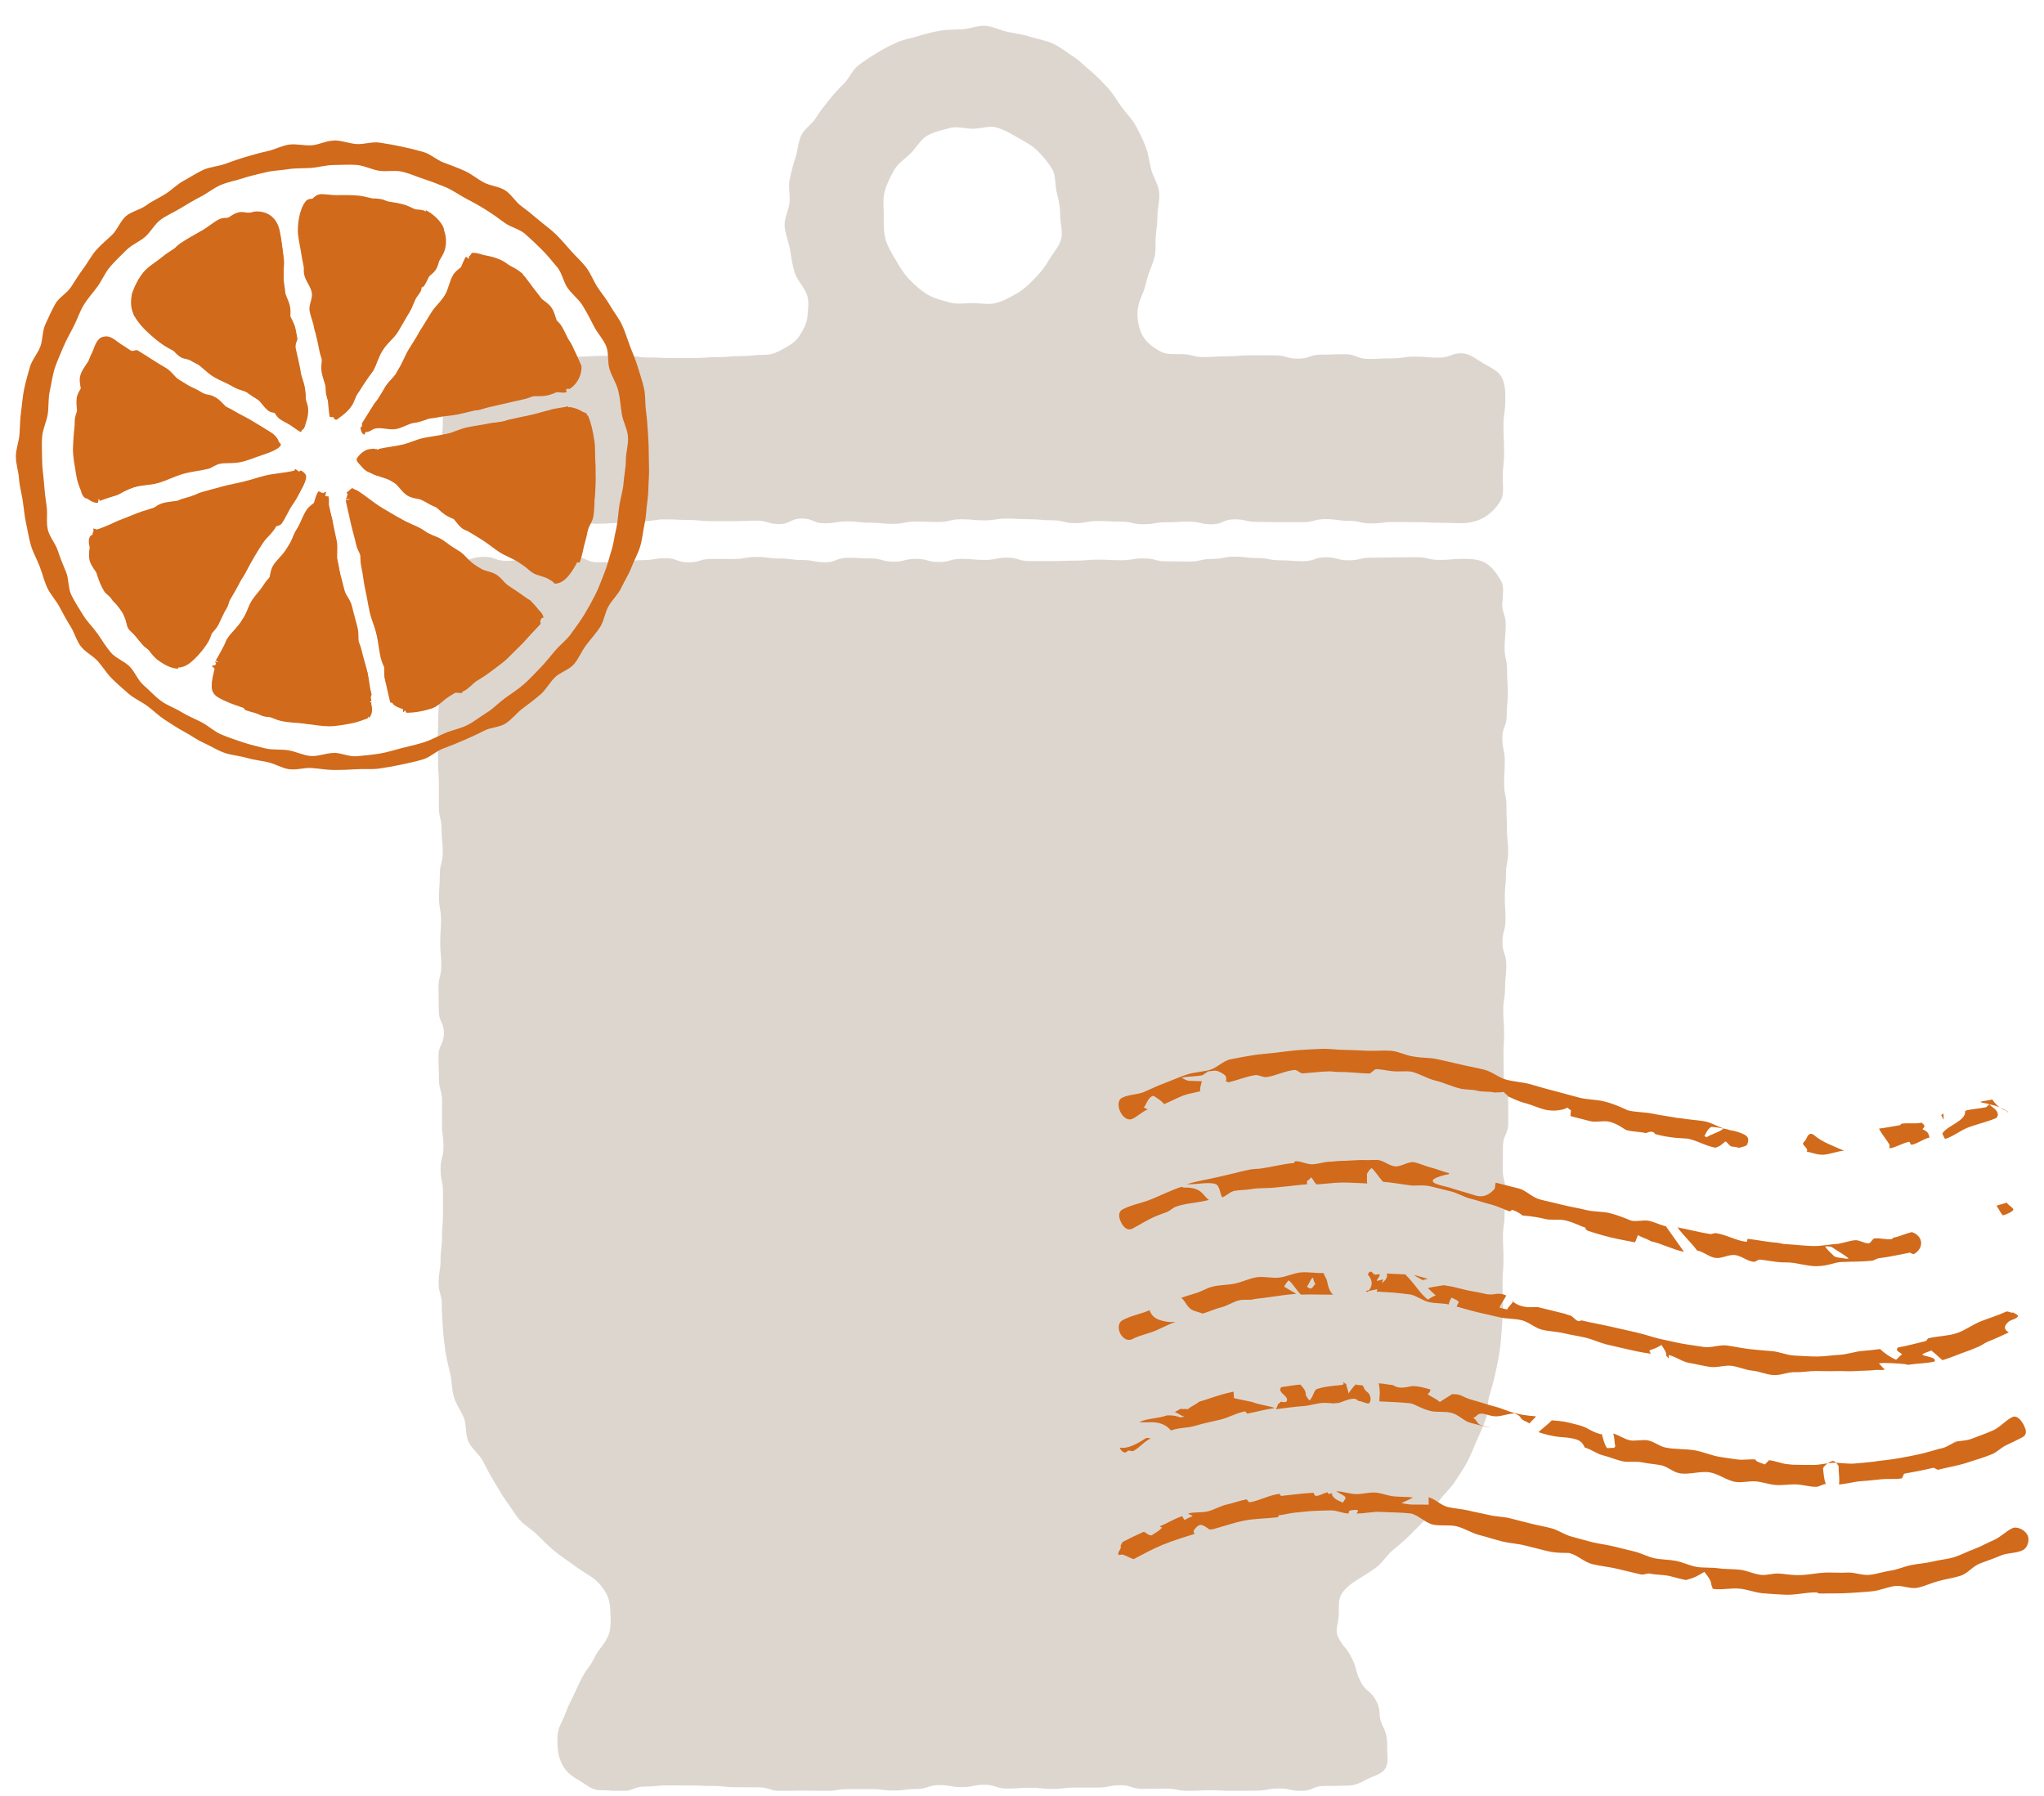 <svg width="66" height="58" viewBox="0 0 66 58" fill="none" xmlns="http://www.w3.org/2000/svg">
<g clip-path="url(#clip0_533_1325)">
<path d="M47.215 11.407C46.836 11.407 46.836 11.55 46.457 11.55C46.078 11.55 46.078 11.516 45.7 11.516C45.321 11.516 45.321 11.573 44.942 11.573C44.564 11.573 44.564 11.591 44.185 11.591C43.806 11.591 43.806 11.438 43.428 11.438C43.049 11.438 43.049 11.452 42.67 11.452C42.291 11.452 42.291 11.583 41.913 11.583C41.534 11.583 41.534 11.475 41.155 11.475C40.777 11.475 40.777 11.473 40.398 11.473C40.019 11.473 40.019 11.505 39.641 11.505C39.262 11.505 39.262 11.532 38.881 11.532C38.5 11.532 38.502 11.436 38.122 11.436C37.873 11.436 37.644 11.45 37.449 11.34C37.243 11.223 37.036 11.076 36.915 10.875C36.793 10.675 36.74 10.423 36.728 10.184C36.716 9.959 36.785 9.724 36.888 9.499C36.977 9.302 37.01 9.083 37.079 8.875C37.148 8.67 37.243 8.474 37.289 8.259C37.334 8.048 37.297 7.825 37.32 7.607C37.342 7.388 37.374 7.183 37.374 6.962C37.374 6.704 37.459 6.447 37.429 6.197C37.397 5.943 37.233 5.718 37.172 5.473C37.109 5.225 37.085 4.972 36.994 4.739C36.902 4.505 36.791 4.276 36.669 4.053C36.548 3.83 36.362 3.659 36.214 3.452C36.066 3.245 35.947 3.026 35.774 2.842C35.602 2.658 35.434 2.474 35.24 2.313C35.045 2.151 34.871 1.965 34.658 1.828C34.448 1.691 34.245 1.527 34.017 1.417C33.788 1.306 33.531 1.273 33.289 1.194C33.048 1.114 32.803 1.083 32.554 1.034C32.309 0.987 32.072 0.852 31.819 0.834C31.572 0.817 31.319 0.932 31.064 0.946C30.809 0.96 30.582 0.95 30.347 0.993C30.108 1.036 29.877 1.093 29.648 1.165C29.419 1.237 29.172 1.273 28.954 1.372C28.735 1.47 28.516 1.586 28.312 1.711C28.107 1.836 27.898 1.971 27.708 2.118C27.518 2.266 27.425 2.525 27.253 2.695C27.08 2.865 26.924 3.037 26.773 3.227C26.621 3.417 26.475 3.597 26.347 3.804C26.22 4.01 25.975 4.154 25.871 4.372C25.768 4.591 25.762 4.855 25.687 5.086C25.612 5.318 25.547 5.549 25.499 5.79C25.45 6.031 25.511 6.275 25.495 6.518C25.476 6.778 25.323 7.03 25.335 7.283C25.347 7.537 25.46 7.789 25.505 8.038C25.549 8.288 25.58 8.547 25.655 8.791C25.73 9.034 25.928 9.229 26.033 9.46C26.139 9.691 26.09 9.963 26.076 10.188C26.062 10.427 25.948 10.632 25.825 10.83C25.701 11.029 25.523 11.137 25.316 11.252C25.122 11.36 24.94 11.458 24.693 11.458C24.314 11.458 24.314 11.499 23.937 11.499C23.561 11.499 23.559 11.532 23.18 11.532C22.801 11.532 22.801 11.561 22.424 11.561C22.172 11.561 21.919 11.561 21.667 11.561C21.288 11.561 21.288 11.544 20.91 11.544C20.531 11.544 20.531 11.475 20.152 11.475C19.773 11.475 19.773 11.495 19.395 11.495C19.016 11.495 19.016 11.52 18.637 11.52C18.259 11.52 18.259 11.491 17.88 11.491C17.501 11.491 17.501 11.55 17.123 11.55C16.744 11.55 16.744 11.593 16.365 11.593C15.986 11.593 15.986 11.524 15.608 11.524C15.357 11.524 15.148 11.626 14.944 11.747C14.733 11.87 14.567 12.019 14.445 12.232C14.324 12.444 14.3 12.655 14.3 12.911C14.3 13.332 14.297 13.332 14.297 13.754C14.297 14.175 14.172 14.175 14.172 14.596C14.172 15.018 14.3 15.018 14.3 15.439C14.3 15.695 14.303 15.924 14.423 16.131C14.543 16.337 14.719 16.507 14.927 16.63C15.136 16.752 15.355 16.934 15.608 16.934C15.852 16.934 16.096 16.934 16.341 16.934C16.707 16.934 16.707 16.934 17.074 16.934C17.441 16.934 17.441 16.812 17.809 16.812C18.178 16.812 18.176 16.855 18.544 16.855C18.913 16.855 18.911 16.914 19.279 16.914C19.648 16.914 19.646 16.889 20.012 16.889C20.379 16.889 20.379 16.834 20.746 16.834C21.112 16.834 21.112 16.773 21.481 16.773C21.849 16.773 21.847 16.791 22.216 16.791C22.584 16.791 22.582 16.83 22.951 16.83C23.32 16.83 23.318 16.83 23.686 16.83C24.055 16.83 24.053 16.814 24.421 16.814C24.79 16.814 24.788 16.924 25.156 16.924C25.525 16.924 25.523 16.746 25.892 16.746C26.26 16.746 26.258 16.9 26.627 16.9C26.995 16.9 26.993 16.838 27.362 16.838C27.73 16.838 27.728 16.881 28.097 16.881C28.466 16.881 28.463 16.918 28.832 16.918C29.201 16.918 29.199 16.844 29.567 16.844C29.936 16.844 29.934 16.857 30.302 16.857C30.671 16.857 30.669 16.769 31.038 16.769C31.406 16.769 31.404 16.805 31.773 16.805C32.141 16.805 32.139 16.748 32.508 16.748C32.876 16.748 32.874 16.769 33.243 16.769C33.611 16.769 33.609 16.803 33.978 16.803C34.347 16.803 34.345 16.895 34.713 16.895C35.082 16.895 35.082 16.826 35.448 16.826C35.815 16.826 35.815 16.846 36.184 16.846C36.552 16.846 36.55 16.93 36.919 16.93C37.287 16.93 37.285 16.867 37.654 16.867C38.022 16.867 38.02 16.846 38.389 16.846C38.758 16.846 38.755 16.932 39.124 16.932C39.493 16.932 39.493 16.771 39.859 16.771C40.226 16.771 40.226 16.855 40.594 16.855C40.963 16.855 40.963 16.863 41.33 16.863C41.696 16.863 41.698 16.863 42.065 16.863C42.431 16.863 42.433 16.765 42.8 16.765C43.166 16.765 43.168 16.818 43.535 16.818C43.901 16.818 43.904 16.904 44.27 16.904C44.637 16.904 44.639 16.857 45.005 16.857C45.372 16.857 45.374 16.861 45.74 16.861C46.107 16.861 46.109 16.883 46.477 16.883C46.846 16.883 46.846 16.895 47.215 16.895C47.468 16.895 47.729 16.824 47.934 16.703C48.138 16.582 48.333 16.38 48.454 16.167C48.575 15.954 48.523 15.699 48.523 15.443C48.523 15.022 48.567 15.022 48.567 14.6C48.567 14.179 48.547 14.179 48.547 13.758C48.547 13.336 48.606 13.336 48.606 12.915C48.606 12.659 48.604 12.379 48.484 12.172C48.365 11.966 48.1 11.853 47.889 11.73C47.678 11.608 47.466 11.413 47.213 11.413L47.215 11.407ZM31.414 4.158C31.671 4.158 31.933 4.051 32.17 4.115C32.415 4.18 32.642 4.315 32.856 4.44C33.071 4.565 33.316 4.683 33.492 4.861C33.668 5.039 33.85 5.246 33.976 5.465C34.102 5.684 34.059 5.976 34.124 6.226C34.189 6.475 34.233 6.698 34.233 6.958C34.233 7.218 34.326 7.49 34.262 7.729C34.197 7.969 33.998 8.175 33.873 8.392C33.747 8.609 33.597 8.805 33.419 8.985C33.241 9.165 33.065 9.341 32.848 9.468C32.631 9.595 32.409 9.718 32.163 9.785C31.927 9.848 31.671 9.789 31.414 9.789C31.157 9.789 30.906 9.834 30.669 9.769C30.424 9.703 30.169 9.642 29.954 9.515C29.739 9.388 29.543 9.208 29.367 9.028C29.191 8.85 29.057 8.629 28.929 8.408C28.802 8.187 28.66 7.971 28.593 7.723C28.526 7.476 28.536 7.22 28.536 6.96C28.536 6.7 28.5 6.428 28.565 6.189C28.63 5.941 28.755 5.698 28.879 5.481C29.002 5.264 29.239 5.119 29.415 4.941C29.592 4.763 29.723 4.51 29.94 4.381C30.155 4.256 30.42 4.203 30.665 4.135C30.91 4.068 31.157 4.158 31.414 4.158Z" fill="#DDD6CF"/>
<path d="M48.502 19.456C48.502 19.822 48.619 19.822 48.619 20.186C48.619 20.55 48.583 20.552 48.583 20.918C48.583 21.284 48.662 21.284 48.662 21.648C48.662 22.012 48.686 22.015 48.686 22.379C48.686 22.743 48.65 22.745 48.65 23.109C48.65 23.475 48.51 23.475 48.51 23.841C48.51 24.207 48.589 24.207 48.589 24.572C48.589 24.938 48.567 24.938 48.567 25.304C48.567 25.67 48.642 25.67 48.642 26.036C48.642 26.402 48.658 26.402 48.658 26.766C48.658 27.131 48.698 27.133 48.698 27.499C48.698 27.865 48.627 27.865 48.627 28.231C48.627 28.597 48.589 28.597 48.589 28.963C48.589 29.329 48.613 29.329 48.613 29.696C48.613 30.062 48.514 30.062 48.514 30.428C48.514 30.794 48.638 30.794 48.638 31.158C48.638 31.524 48.599 31.524 48.599 31.891C48.599 32.257 48.54 32.257 48.54 32.621C48.54 32.985 48.567 32.987 48.567 33.353C48.567 33.719 48.547 33.719 48.547 34.083C48.547 34.45 48.557 34.45 48.557 34.816C48.557 35.182 48.698 35.182 48.698 35.548C48.698 35.914 48.7 35.914 48.7 36.28C48.7 36.647 48.53 36.647 48.53 37.013C48.53 37.379 48.522 37.379 48.522 37.745C48.522 38.111 48.611 38.111 48.611 38.477C48.611 38.843 48.583 38.843 48.583 39.21C48.583 39.576 48.53 39.576 48.53 39.942C48.53 40.308 48.547 40.308 48.547 40.674C48.547 41.04 48.516 41.04 48.516 41.409C48.516 41.777 48.532 41.775 48.532 42.143C48.532 42.397 48.51 42.642 48.494 42.89C48.478 43.137 48.459 43.387 48.423 43.634C48.386 43.882 48.334 44.123 48.281 44.369C48.228 44.614 48.158 44.849 48.087 45.089C48.016 45.33 48.058 45.606 47.971 45.841C47.884 46.077 47.781 46.308 47.678 46.537C47.574 46.766 47.489 47.007 47.37 47.226C47.25 47.445 47.105 47.656 46.969 47.864C46.833 48.073 46.635 48.243 46.485 48.443C46.335 48.644 46.201 48.857 46.037 49.045C45.873 49.235 45.691 49.405 45.515 49.583C45.339 49.761 45.144 49.914 44.956 50.078C44.767 50.241 44.634 50.475 44.433 50.624C44.233 50.773 44.012 50.898 43.803 51.033C43.605 51.162 43.421 51.299 43.311 51.493C43.202 51.688 43.236 51.927 43.23 52.158C43.224 52.381 43.097 52.649 43.204 52.862C43.384 53.222 43.467 53.179 43.645 53.539C43.824 53.899 43.749 53.938 43.929 54.298C44.109 54.658 44.263 54.58 44.444 54.942C44.624 55.302 44.47 55.382 44.65 55.742C44.763 55.969 44.8 56.163 44.79 56.39C44.78 56.632 44.857 56.908 44.733 57.111C44.609 57.313 44.324 57.354 44.115 57.473C43.919 57.583 43.737 57.667 43.486 57.667C43.121 57.667 43.121 57.677 42.755 57.677C42.388 57.677 42.39 57.835 42.023 57.835C41.657 57.835 41.659 57.759 41.292 57.759C40.926 57.759 40.926 57.828 40.561 57.828C40.197 57.828 40.197 57.835 39.83 57.835C39.466 57.835 39.466 57.816 39.099 57.816C38.733 57.816 38.734 57.835 38.368 57.835C38.001 57.835 38.001 57.763 37.637 57.763C37.272 57.763 37.272 57.771 36.906 57.771C36.539 57.771 36.539 57.653 36.175 57.653C35.81 57.653 35.808 57.728 35.444 57.728C35.079 57.728 35.079 57.728 34.712 57.728C34.346 57.728 34.346 57.773 33.981 57.773C33.615 57.773 33.615 57.734 33.25 57.734C32.884 57.734 32.884 57.761 32.519 57.761C32.153 57.761 32.153 57.638 31.788 57.638C31.424 57.638 31.422 57.714 31.057 57.714C30.692 57.714 30.692 57.648 30.326 57.648C29.959 57.648 29.959 57.775 29.595 57.775C29.23 57.775 29.23 57.824 28.864 57.824C28.497 57.824 28.497 57.779 28.133 57.779C27.768 57.779 27.768 57.779 27.402 57.779C27.035 57.779 27.035 57.835 26.671 57.835C26.304 57.835 26.304 57.826 25.939 57.826C25.573 57.826 25.573 57.837 25.208 57.837C24.844 57.837 24.842 57.72 24.477 57.72C24.111 57.72 24.111 57.718 23.746 57.718C23.382 57.718 23.38 57.677 23.015 57.677C22.651 57.677 22.648 57.661 22.284 57.661C21.919 57.661 21.917 57.659 21.553 57.659C21.188 57.659 21.186 57.696 20.822 57.696C20.457 57.696 20.455 57.843 20.089 57.843C19.722 57.843 19.722 57.812 19.356 57.812C19.105 57.812 18.908 57.618 18.71 57.505C18.501 57.387 18.321 57.26 18.197 57.059C18.074 56.859 18.015 56.64 18.005 56.397C17.995 56.169 17.983 55.924 18.096 55.697C18.276 55.337 18.24 55.319 18.42 54.959C18.6 54.599 18.588 54.592 18.766 54.232C18.945 53.872 19.009 53.903 19.189 53.543C19.37 53.183 19.445 53.22 19.625 52.86C19.73 52.647 19.718 52.383 19.712 52.16C19.706 51.937 19.694 51.669 19.58 51.469C19.467 51.268 19.303 51.06 19.105 50.931C18.894 50.796 18.687 50.667 18.489 50.518C18.29 50.368 18.076 50.241 17.887 50.078C17.699 49.914 17.523 49.74 17.347 49.564C17.17 49.388 16.938 49.264 16.773 49.075C16.61 48.887 16.486 48.664 16.336 48.462C16.186 48.259 16.075 48.036 15.941 47.824C15.807 47.611 15.702 47.388 15.583 47.167C15.463 46.946 15.228 46.786 15.125 46.557C15.022 46.328 15.07 46.038 14.983 45.803C14.896 45.567 14.728 45.363 14.657 45.121C14.586 44.88 14.594 44.622 14.54 44.377C14.485 44.131 14.418 43.894 14.384 43.645C14.349 43.395 14.319 43.151 14.301 42.898C14.283 42.644 14.266 42.401 14.266 42.147C14.266 41.781 14.163 41.781 14.163 41.417C14.163 41.053 14.226 41.051 14.226 40.684C14.226 40.318 14.272 40.318 14.272 39.954C14.272 39.59 14.303 39.588 14.303 39.224C14.303 38.86 14.303 38.858 14.303 38.494C14.303 38.13 14.226 38.127 14.226 37.761C14.226 37.395 14.319 37.395 14.319 37.031C14.319 36.667 14.27 36.665 14.27 36.299C14.27 35.933 14.274 35.933 14.274 35.566C14.274 35.2 14.173 35.2 14.173 34.836C14.173 34.472 14.159 34.47 14.159 34.104C14.159 33.738 14.333 33.738 14.333 33.372C14.333 33.005 14.169 33.005 14.169 32.639C14.169 32.273 14.159 32.273 14.159 31.907C14.159 31.541 14.248 31.541 14.248 31.175C14.248 30.808 14.214 30.808 14.214 30.444C14.214 30.08 14.24 30.078 14.24 29.712C14.24 29.346 14.175 29.346 14.175 28.982C14.175 28.618 14.201 28.616 14.201 28.249C14.201 27.883 14.297 27.883 14.297 27.519C14.297 27.155 14.258 27.153 14.258 26.787C14.258 26.421 14.171 26.421 14.171 26.055C14.171 25.688 14.171 25.688 14.171 25.322C14.171 24.956 14.145 24.956 14.145 24.59C14.145 24.224 14.137 24.224 14.137 23.858C14.137 23.491 14.153 23.491 14.153 23.125C14.153 22.759 14.191 22.759 14.191 22.393C14.191 22.027 14.327 22.027 14.327 21.661C14.327 21.294 14.244 21.294 14.244 20.928C14.244 20.562 14.268 20.562 14.268 20.194C14.268 19.826 14.329 19.828 14.329 19.46C14.329 19.204 14.287 18.956 14.404 18.75C14.521 18.543 14.681 18.308 14.892 18.185C15.103 18.062 15.37 17.981 15.621 17.981C15.988 17.981 15.988 18.112 16.354 18.112C16.721 18.112 16.721 18.042 17.087 18.042C17.454 18.042 17.454 17.983 17.823 17.983C18.191 17.983 18.189 17.983 18.558 17.983C18.926 17.983 18.924 18.157 19.293 18.157C19.661 18.157 19.659 18.154 20.026 18.154C20.392 18.154 20.392 18.089 20.759 18.089C21.126 18.089 21.126 18.026 21.494 18.026C21.863 18.026 21.861 18.161 22.229 18.161C22.598 18.161 22.596 18.05 22.965 18.05C23.333 18.05 23.331 18.052 23.7 18.052C24.068 18.052 24.066 17.985 24.435 17.985C24.803 17.985 24.801 18.036 25.17 18.036C25.538 18.036 25.536 18.085 25.905 18.085C26.274 18.085 26.272 18.159 26.64 18.159C27.009 18.159 27.007 18.013 27.375 18.013C27.744 18.013 27.742 18.034 28.11 18.034C28.479 18.034 28.477 18.138 28.846 18.138C29.214 18.138 29.212 18.048 29.581 18.048C29.949 18.048 29.947 18.15 30.316 18.15C30.684 18.15 30.682 18.048 31.051 18.048C31.42 18.048 31.418 18.083 31.786 18.083C32.155 18.083 32.153 18.009 32.521 18.009C32.89 18.009 32.888 18.12 33.256 18.12C33.625 18.12 33.623 18.12 33.992 18.12C34.36 18.12 34.358 18.105 34.727 18.105C35.095 18.105 35.095 18.073 35.462 18.073C35.828 18.073 35.828 18.093 36.197 18.093C36.566 18.093 36.563 18.032 36.932 18.032C37.301 18.032 37.299 18.128 37.667 18.128C38.036 18.128 38.034 18.134 38.402 18.134C38.771 18.134 38.769 18.05 39.138 18.05C39.506 18.05 39.506 17.977 39.873 17.977C40.239 17.977 40.239 18.022 40.608 18.022C40.976 18.022 40.976 18.095 41.343 18.095C41.709 18.095 41.712 18.124 42.078 18.124C42.445 18.124 42.447 17.997 42.813 17.997C43.18 17.997 43.182 18.095 43.548 18.095C43.915 18.095 43.917 18.009 44.283 18.009C44.65 18.009 44.652 18.001 45.019 18.001C45.385 18.001 45.387 17.995 45.754 17.995C46.12 17.995 46.122 18.083 46.491 18.083C46.859 18.083 46.859 18.048 47.228 18.048C47.481 18.048 47.759 18.056 47.963 18.177C48.168 18.298 48.338 18.531 48.461 18.744C48.585 18.956 48.516 19.206 48.516 19.462L48.502 19.456Z" fill="#DDD6CF"/>
<path d="M40.454 41.961C40.606 41.934 40.758 41.924 40.912 41.901C41.222 41.856 41.538 41.809 41.856 41.783C41.73 41.703 41.586 41.633 41.467 41.552C41.457 41.544 41.548 41.407 41.608 41.347C41.762 41.464 41.878 41.699 42.01 41.809C42.338 41.793 42.712 41.816 43.048 41.809C42.941 41.738 42.878 41.531 42.852 41.38C42.836 41.284 42.767 41.214 42.736 41.112C42.493 41.12 42.259 41.075 42.018 41.091C41.777 41.108 41.544 41.233 41.305 41.259C41.066 41.286 40.809 41.21 40.572 41.249C40.335 41.288 40.106 41.404 39.871 41.453C39.636 41.503 39.381 41.492 39.148 41.552C38.962 41.599 38.794 41.709 38.613 41.762C38.433 41.816 38.322 41.852 38.143 41.912C38.301 42.041 38.328 42.253 38.557 42.331C38.644 42.36 38.759 42.392 38.836 42.421C39.035 42.364 39.237 42.266 39.442 42.217C39.646 42.167 39.826 42.03 40.031 41.989C40.169 41.961 40.319 41.989 40.46 41.965L40.454 41.961ZM42.386 41.259C42.425 41.306 42.41 41.39 42.477 41.47C42.406 41.509 42.408 41.587 42.321 41.613C42.295 41.621 42.192 41.556 42.2 41.548C42.267 41.474 42.303 41.329 42.386 41.261V41.259ZM65.36 46.054C65.441 46.214 65.445 46.349 65.287 46.424C65.119 46.508 64.957 46.594 64.789 46.668C64.621 46.741 64.483 46.901 64.311 46.966C64.06 47.071 63.794 47.144 63.547 47.226C63.233 47.333 62.903 47.382 62.589 47.463C62.541 47.476 62.466 47.39 62.417 47.402C62.109 47.48 61.804 47.535 61.496 47.59C61.457 47.596 61.441 47.737 61.401 47.744C61.18 47.782 60.949 47.748 60.728 47.774C60.508 47.801 60.285 47.817 60.064 47.836C59.843 47.854 59.602 47.93 59.379 47.938C59.41 47.756 59.361 47.547 59.371 47.365C59.371 47.334 59.258 47.169 59.177 47.181C59.037 47.206 58.861 47.382 58.865 47.425C58.885 47.592 58.891 47.762 58.956 47.926C58.849 47.926 58.748 48.016 58.64 48.016C58.426 48.016 58.211 47.946 57.996 47.938C57.782 47.93 57.563 47.973 57.348 47.958C57.133 47.944 56.923 47.862 56.71 47.842C56.498 47.821 56.273 47.887 56.058 47.86C55.767 47.823 55.499 47.596 55.206 47.549C54.89 47.5 54.539 47.635 54.223 47.576C54.021 47.539 53.845 47.363 53.644 47.322C53.444 47.281 53.237 47.271 53.037 47.228C52.826 47.181 52.591 47.238 52.38 47.189C52.17 47.14 51.967 47.05 51.757 46.999C51.546 46.948 51.382 46.801 51.171 46.748C51.084 46.555 51.001 46.447 50.398 46.408C50.149 46.392 49.863 46.316 49.677 46.25C49.802 46.13 49.997 45.993 50.104 45.868C50.517 45.903 50.521 45.907 50.924 46.009C51.327 46.111 51.301 46.212 51.702 46.322C51.694 46.336 51.714 46.293 51.718 46.306C51.767 46.445 51.791 46.621 51.882 46.754C51.909 46.79 52.05 46.737 52.117 46.764C52.158 46.709 52.164 46.711 52.15 46.662C52.123 46.569 52.137 46.385 52.085 46.295C52.255 46.336 52.445 46.471 52.615 46.51C52.808 46.553 53.026 46.477 53.221 46.518C53.415 46.559 53.585 46.709 53.78 46.748C54.09 46.811 54.412 46.786 54.721 46.837C55.005 46.887 55.276 47.013 55.56 47.054C55.744 47.081 55.926 47.112 56.109 47.134C56.291 47.157 56.498 47.116 56.682 47.134C56.696 47.21 56.87 47.245 56.986 47.294C57.026 47.253 57.095 47.193 57.115 47.157C57.326 47.173 57.538 47.277 57.749 47.288C57.792 47.288 57.836 47.302 57.879 47.302C58.099 47.31 58.32 47.308 58.541 47.31C58.762 47.312 58.98 47.247 59.201 47.24C59.422 47.234 59.645 47.281 59.865 47.265C60.086 47.249 60.305 47.226 60.526 47.202C60.554 47.197 60.58 47.191 60.609 47.187C60.834 47.159 61.062 47.136 61.287 47.097C61.512 47.058 61.737 47.015 61.959 46.966C62.182 46.917 62.399 46.85 62.62 46.788C62.883 46.752 63.007 46.598 63.166 46.572C63.132 46.557 63.108 46.594 63.073 46.578C63.252 46.523 63.46 46.539 63.638 46.473C63.873 46.387 64.108 46.3 64.343 46.199C64.578 46.099 64.746 45.878 64.973 45.766C65.131 45.688 65.283 45.884 65.358 46.044L65.36 46.054ZM54.792 40.373C54.803 40.388 54.786 40.369 54.797 40.384C55.001 40.419 55.181 40.592 55.386 40.623C55.59 40.654 55.819 40.504 56.026 40.531C56.232 40.558 56.421 40.729 56.627 40.75C56.69 40.756 56.761 40.672 56.826 40.678C57.059 40.699 57.289 40.754 57.522 40.766C57.601 40.77 57.68 40.766 57.757 40.77C58.051 40.785 58.347 40.891 58.64 40.891C59.047 40.887 59.227 40.764 59.452 40.756C59.785 40.74 60.119 40.75 60.451 40.713C60.522 40.705 60.589 40.645 60.659 40.635C60.998 40.594 61.322 40.521 61.66 40.455C61.66 40.425 61.755 40.533 61.826 40.486C62.152 40.265 62.071 39.903 61.737 39.791C61.538 39.831 61.332 39.938 61.133 39.971C61.117 39.972 61.105 40.013 61.089 40.016C60.904 40.044 60.708 39.972 60.524 39.995C60.461 40.003 60.41 40.142 60.347 40.151C60.204 40.165 60.048 40.042 59.904 40.052C59.687 40.069 59.475 40.169 59.258 40.177C59.037 40.191 58.821 40.24 58.6 40.24C58.272 40.24 57.944 40.191 57.615 40.175C57.535 40.171 57.456 40.136 57.374 40.132C57.059 40.112 56.749 40.042 56.433 40.007C56.425 40.007 56.407 40.108 56.398 40.105C56.062 40.069 55.746 39.874 55.412 39.825C55.349 39.815 55.276 39.862 55.214 39.852C54.886 39.801 54.491 39.698 54.165 39.637C54.335 39.876 54.616 40.138 54.792 40.376V40.373ZM59.151 40.275C59.319 40.398 59.503 40.484 59.693 40.639C59.635 40.662 59.574 40.645 59.535 40.637C59.414 40.613 59.272 40.617 59.215 40.558C59.116 40.457 58.997 40.365 58.934 40.251C58.999 40.245 59.128 40.259 59.151 40.273V40.275ZM41.161 45.473C40.875 45.51 40.557 45.598 40.28 45.651C40.258 45.655 40.221 45.575 40.199 45.579C39.924 45.631 39.675 45.78 39.409 45.845C39.144 45.911 38.868 45.96 38.607 46.042C38.346 46.124 38.066 46.099 37.811 46.197C37.672 46.032 37.459 45.911 37.099 45.931C36.995 45.937 36.876 45.931 36.785 45.925C37.064 45.796 37.384 45.819 37.682 45.708C37.915 45.702 37.986 45.735 38.123 45.776C38.2 45.743 38.196 45.772 38.243 45.751C38.099 45.706 38.002 45.608 37.854 45.571C37.87 45.565 37.923 45.6 37.939 45.594C38.018 45.565 38.062 45.518 38.143 45.492C38.212 45.534 38.275 45.469 38.34 45.518C38.474 45.406 38.611 45.363 38.717 45.269C39.047 45.174 39.373 45.041 39.717 44.968C39.743 44.97 39.812 44.941 39.822 44.941C39.855 44.972 39.818 45.148 39.859 45.156C40.049 45.193 40.231 45.24 40.424 45.275C40.685 45.373 40.967 45.397 41.165 45.471L41.161 45.473ZM65.465 49.566C65.546 49.73 65.475 49.984 65.317 50.061C65.099 50.17 64.823 50.141 64.604 50.235C64.386 50.329 64.159 50.407 63.934 50.491C63.709 50.575 63.535 50.814 63.308 50.888C63.081 50.961 62.834 50.994 62.603 51.056C62.373 51.117 62.146 51.227 61.913 51.276C61.68 51.325 61.409 51.184 61.172 51.221C60.935 51.258 60.708 51.36 60.471 51.387C60.234 51.413 59.993 51.426 59.754 51.442C59.42 51.465 59.086 51.456 58.752 51.461C58.695 51.461 58.695 51.424 58.64 51.424C58.302 51.424 57.964 51.518 57.626 51.499C57.387 51.487 57.146 51.475 56.907 51.452C56.668 51.43 56.435 51.334 56.198 51.307C55.906 51.272 55.592 51.356 55.303 51.311C55.299 51.278 55.254 51.178 55.252 51.152C55.252 51.066 55.191 50.961 55.035 50.763C54.782 50.906 54.756 50.939 54.44 51.027C54.242 50.992 54.08 50.933 53.881 50.892C53.683 50.851 53.474 50.861 53.276 50.818C53.186 50.8 53.081 50.865 52.992 50.847C52.731 50.789 52.469 50.722 52.208 50.661C51.947 50.599 51.676 50.577 51.416 50.513C51.157 50.45 50.937 50.221 50.675 50.155C50.618 50.141 50.278 50.172 49.948 50.088C49.685 50.02 49.41 49.955 49.248 49.912C49.002 49.849 48.741 49.84 48.494 49.777C48.247 49.714 48.006 49.634 47.757 49.57C47.508 49.507 47.285 49.353 47.038 49.292C46.791 49.231 46.514 49.292 46.266 49.235C46.019 49.178 45.805 48.932 45.556 48.877C45.236 48.84 44.906 48.844 44.586 48.826C44.324 48.809 44.059 48.883 43.8 48.877C43.824 48.85 43.861 48.801 43.85 48.783C43.832 48.748 43.705 48.764 43.65 48.77C43.595 48.779 43.549 48.791 43.557 48.828C43.557 48.836 43.538 48.869 43.549 48.877C43.358 48.877 43.166 48.773 42.977 48.777C42.789 48.781 42.595 48.785 42.406 48.795C42.214 48.805 42.028 48.832 41.846 48.846C41.663 48.861 41.473 48.916 41.288 48.938C41.278 48.938 41.276 48.996 41.268 48.998C40.908 49.041 40.541 49.038 40.193 49.104C39.822 49.176 39.486 49.3 39.148 49.39C39.128 49.376 39.077 49.409 39.055 49.394C38.992 49.353 38.842 49.229 38.749 49.247C38.666 49.264 38.555 49.39 38.542 49.448C38.534 49.478 38.569 49.509 38.569 49.538C38.218 49.646 37.874 49.755 37.546 49.887C37.214 50.025 36.906 50.192 36.602 50.352C36.485 50.313 36.376 50.245 36.256 50.206C36.218 50.194 36.161 50.223 36.118 50.215C36.084 50.137 36.159 50.076 36.183 50.002C36.205 49.955 36.173 49.918 36.193 49.894C36.219 49.863 36.224 49.812 36.26 49.791C36.477 49.677 36.708 49.568 36.936 49.466C36.985 49.495 37.038 49.532 37.084 49.56C37.133 49.591 37.147 49.564 37.179 49.587C37.325 49.497 37.429 49.435 37.51 49.347C37.53 49.327 37.53 49.341 37.443 49.294C37.69 49.196 37.913 49.047 38.172 48.963C38.192 49.004 38.216 49.034 38.245 49.088C38.366 49.016 38.52 48.967 38.51 48.959C38.484 48.934 38.392 48.906 38.362 48.881C38.565 48.818 38.806 48.861 39.014 48.805C39.223 48.75 39.409 48.631 39.62 48.586C39.83 48.541 40.031 48.46 40.242 48.423C40.272 48.417 40.319 48.521 40.349 48.517C40.673 48.462 40.983 48.28 41.315 48.243C41.329 48.243 41.351 48.312 41.365 48.31C41.708 48.273 42.068 48.226 42.419 48.208C42.453 48.402 42.615 48.269 42.86 48.19C42.868 48.188 42.891 48.247 42.899 48.245C42.953 48.245 42.959 48.228 43.014 48.226C43.002 48.312 43.046 48.333 43.085 48.374C43.15 48.445 43.259 48.474 43.364 48.531C43.38 48.464 43.476 48.4 43.437 48.345C43.397 48.29 43.249 48.224 43.142 48.161C43.346 48.159 43.579 48.247 43.784 48.251C43.988 48.255 44.195 48.19 44.399 48.202C44.606 48.212 44.808 48.306 45.015 48.325C45.221 48.343 45.422 48.337 45.629 48.359C45.564 48.398 45.418 48.468 45.248 48.539C45.547 48.613 45.752 48.586 45.924 48.59C46.017 48.593 46.165 48.597 46.141 48.578C46.114 48.558 46.149 48.372 46.117 48.351C46.337 48.402 46.528 48.615 46.748 48.668C46.969 48.721 47.2 48.728 47.421 48.783C47.642 48.838 47.866 48.873 48.087 48.928C48.308 48.983 48.545 48.977 48.764 49.034C48.982 49.092 49.205 49.145 49.424 49.202C49.646 49.259 49.875 49.296 50.098 49.356C50.321 49.415 50.519 49.566 50.744 49.623C50.969 49.681 51.188 49.748 51.412 49.804C51.637 49.859 51.868 49.883 52.091 49.937C52.314 49.99 52.538 50.051 52.763 50.102C52.988 50.153 53.199 50.276 53.423 50.323C53.648 50.37 53.887 50.364 54.112 50.407C54.337 50.45 54.553 50.562 54.78 50.601C55.007 50.64 55.246 50.614 55.475 50.646C55.708 50.681 55.949 50.667 56.182 50.693C56.415 50.72 56.641 50.839 56.876 50.861C57.059 50.877 57.249 50.806 57.433 50.816C57.617 50.826 57.8 50.861 57.982 50.867C58.31 50.882 58.638 50.796 58.966 50.785C59.197 50.781 59.428 50.798 59.659 50.785C59.89 50.773 60.133 50.884 60.364 50.859C60.594 50.834 60.819 50.757 61.05 50.722C61.281 50.687 61.496 50.585 61.725 50.54C61.953 50.495 62.186 50.485 62.411 50.428C62.636 50.37 62.875 50.358 63.098 50.288C63.32 50.219 63.527 50.104 63.746 50.025C63.964 49.945 64.165 49.828 64.382 49.734C64.598 49.64 64.762 49.458 64.971 49.356C65.129 49.278 65.384 49.409 65.461 49.568L65.465 49.566ZM39.816 38.473C39.707 38.496 39.571 38.641 39.464 38.667C39.393 38.565 39.389 38.279 39.243 38.236C38.996 38.16 38.633 38.262 38.32 38.244C38.644 38.142 38.976 38.095 39.314 38.015C39.419 37.99 39.525 37.964 39.632 37.941C39.885 37.886 40.134 37.81 40.393 37.765C40.503 37.747 40.616 37.751 40.725 37.735C41.078 37.684 41.426 37.589 41.789 37.557C41.797 37.557 41.803 37.502 41.811 37.502C41.997 37.485 42.194 37.61 42.382 37.6C42.571 37.589 42.753 37.522 42.941 37.516C43.054 37.514 43.168 37.493 43.281 37.491C43.563 37.491 43.848 37.452 44.134 37.465C44.247 37.469 44.365 37.454 44.478 37.461C44.673 37.471 44.855 37.653 45.049 37.667C45.244 37.681 45.46 37.51 45.655 37.532C45.847 37.573 46.036 37.665 46.226 37.712C46.416 37.759 46.603 37.843 46.795 37.888C46.779 37.943 46.728 37.927 46.682 37.937C45.756 38.17 46.629 38.295 46.795 38.35C47.054 38.436 47.36 38.516 47.621 38.602C47.947 38.708 48.142 38.52 48.253 38.401C48.283 38.369 48.277 38.232 48.296 38.193C48.381 38.215 48.687 38.293 49.055 38.385C49.272 38.44 49.476 38.676 49.742 38.741C49.977 38.8 50.226 38.852 50.473 38.915C50.72 38.978 50.973 39.015 51.208 39.075C51.473 39.142 51.745 39.12 51.959 39.173C52.354 39.271 52.617 39.408 52.674 39.42C52.856 39.461 53.065 39.388 53.247 39.426C53.429 39.465 53.606 39.563 53.79 39.6C53.964 39.854 54.199 40.173 54.377 40.427C54.035 40.363 53.652 40.159 53.312 40.087C53.178 40.003 53.026 39.971 52.893 39.887C52.862 39.925 52.836 40.058 52.788 40.12C52.686 40.097 52.33 40.038 52.01 39.962C51.645 39.874 51.279 39.749 51.263 39.745C51.24 39.727 51.23 39.719 51.214 39.705C51.198 39.713 51.196 39.635 51.181 39.643C51.096 39.623 50.858 39.492 50.554 39.414C50.343 39.361 50.082 39.418 49.873 39.363C49.517 39.271 49.172 39.257 49.169 39.257C49.067 39.179 48.97 39.117 48.838 39.075C48.822 39.068 48.8 39.093 48.753 39.122C48.628 39.089 48.399 38.962 48.113 38.89C47.919 38.841 47.704 38.766 47.475 38.708C47.263 38.655 47.062 38.528 46.85 38.475C46.623 38.42 46.402 38.363 46.206 38.316C45.93 38.248 45.675 38.309 45.535 38.279C45.24 38.244 44.954 38.187 44.66 38.166C44.537 38.039 44.425 37.847 44.29 37.72C44.225 37.765 44.132 37.892 44.138 37.933C44.15 38.005 44.122 38.152 44.15 38.219C43.879 38.209 43.595 38.187 43.326 38.189C43.056 38.191 42.773 38.238 42.506 38.25C42.439 38.187 42.398 38.084 42.34 38.019C42.281 38.095 42.216 38.127 42.202 38.146C42.202 38.16 42.206 38.234 42.204 38.246C41.987 38.26 41.773 38.291 41.558 38.312C41.436 38.324 41.317 38.334 41.197 38.348C40.938 38.381 40.673 38.356 40.418 38.4C40.217 38.434 40.009 38.426 39.814 38.467L39.816 38.473ZM36.444 46.848C36.41 46.85 36.349 46.919 36.317 46.909C36.228 46.885 36.191 46.825 36.151 46.749C36.406 46.801 36.728 46.627 36.995 46.447C37.02 46.43 37.074 46.434 37.155 46.455C36.943 46.551 36.797 46.752 36.596 46.858C36.558 46.878 36.487 46.842 36.446 46.846L36.444 46.848ZM44.664 41.321C44.634 41.398 44.592 41.515 44.563 41.593C44.472 41.652 44.3 41.66 44.174 41.701C44.324 41.548 44.334 41.357 44.182 41.181C44.158 41.155 44.172 41.124 44.233 41.071C44.316 41.048 44.326 41.151 44.385 41.155C44.417 41.19 44.523 41.126 44.549 41.163C44.573 41.196 44.45 41.327 44.456 41.364C44.482 41.368 44.638 41.316 44.666 41.321H44.664ZM44.193 45.326C44.069 45.32 43.976 45.246 43.854 45.242C43.743 45.06 43.338 45.285 43.225 45.307C43.125 45.326 43.097 45.295 43.109 45.322C42.988 45.322 42.858 45.301 42.739 45.305C42.526 45.313 42.319 45.389 42.111 45.406C41.803 45.428 41.499 45.473 41.197 45.51C41.226 45.481 41.252 45.358 41.282 45.33C41.305 45.334 41.341 45.264 41.364 45.269C41.426 45.279 41.523 45.295 41.544 45.258C41.645 45.08 41.218 44.98 41.372 44.796C41.586 44.771 41.77 44.73 41.987 44.714C42.08 44.816 42.165 44.904 42.163 45.041C42.163 45.07 42.242 45.189 42.283 45.228C42.408 45.117 42.417 44.892 42.534 44.853C42.686 44.802 42.891 44.771 43.071 44.753C43.354 44.724 43.443 44.728 43.358 44.639C43.425 44.639 43.403 44.688 43.47 44.69C43.47 44.81 43.543 44.884 43.536 45.005C43.62 44.902 43.678 44.796 43.782 44.706C43.836 44.749 43.946 44.716 44.01 44.751C44.035 44.8 44.051 44.886 44.146 44.952C44.251 45.025 44.306 45.236 44.195 45.326H44.193ZM44.089 41.697C44.112 41.691 44.168 41.676 44.191 41.668C44.184 41.676 44.178 41.717 44.17 41.726C44.154 41.726 44.106 41.699 44.089 41.697ZM49.602 45.735C49.525 45.839 49.462 45.868 49.387 45.972C49.266 45.886 49.152 45.884 49.092 45.77C49.051 45.692 48.861 45.624 48.899 45.643C48.678 45.663 48.506 45.725 48.356 45.739C48.138 45.757 47.962 45.637 47.797 45.655C47.69 45.667 47.664 45.772 47.56 45.792C47.674 45.831 47.69 45.972 47.795 46.015C47.893 46.054 48.022 46.068 48.13 46.103C47.801 46.04 47.85 46.04 47.475 45.948C47.279 45.899 47.093 45.682 46.864 45.627C46.635 45.571 46.392 45.616 46.19 45.567C45.912 45.502 45.689 45.35 45.551 45.32C45.211 45.281 44.875 45.277 44.535 45.256C44.555 45.203 44.533 45.205 44.541 45.152C44.567 44.994 44.549 44.837 44.519 44.673C44.673 44.681 44.82 44.718 44.976 44.73C45.108 44.819 45.25 44.841 45.537 44.773C45.689 44.737 45.989 44.81 46.19 44.874C46.204 44.878 46.157 44.945 46.169 44.952C46.145 44.976 46.125 44.99 46.108 45.013C46.078 45.054 46.309 45.119 46.491 45.277C46.643 45.172 46.761 45.111 46.884 45.025C47.234 45.015 47.178 45.119 47.571 45.219C47.779 45.273 48.01 45.358 48.247 45.418C48.484 45.477 48.709 45.586 48.917 45.637C49.294 45.731 49.576 45.733 49.596 45.739L49.602 45.735ZM64.87 43.027C64.631 43.137 64.428 43.233 64.189 43.327C64.076 43.372 63.979 43.458 63.867 43.499C63.766 43.536 63.669 43.585 63.566 43.62C63.288 43.712 62.996 43.849 62.719 43.925C62.608 43.835 62.478 43.697 62.356 43.612C62.298 43.655 62.186 43.657 62.063 43.747C62.16 43.81 62.539 43.826 62.468 43.97C62.209 44.033 61.872 44.029 61.613 44.078C61.474 44.035 61.23 44.033 61.042 44.021C60.943 44.015 60.789 44.011 60.669 44.029C60.708 44.072 60.813 44.191 60.86 44.229C60.775 44.256 60.641 44.233 60.54 44.244C60.329 44.27 60.117 44.262 59.906 44.279C59.695 44.295 59.485 44.27 59.272 44.279C59.059 44.287 58.853 44.276 58.64 44.276C58.411 44.276 58.185 44.321 57.956 44.313C57.727 44.305 57.49 44.424 57.261 44.407C57.032 44.391 56.809 44.287 56.583 44.264C56.356 44.242 56.137 44.137 55.91 44.109C55.684 44.08 55.438 44.178 55.212 44.143C54.985 44.109 54.762 44.051 54.535 44.013C54.308 43.974 54.108 43.806 53.883 43.761C53.869 43.759 53.899 43.908 53.885 43.906C53.924 43.884 53.8 43.796 53.8 43.777C53.808 43.665 53.768 43.634 53.65 43.434C53.403 43.593 53.241 43.589 53.261 43.63C53.276 43.659 53.284 43.691 53.306 43.718C53.294 43.716 52.992 43.681 52.575 43.579C52.374 43.53 52.137 43.483 51.88 43.419C51.663 43.366 51.443 43.26 51.2 43.2C50.975 43.145 50.736 43.114 50.501 43.057C50.266 43 50.025 43 49.794 42.943C49.563 42.885 49.359 42.691 49.134 42.636C48.893 42.577 48.64 42.595 48.421 42.542C48.166 42.478 47.929 42.431 47.724 42.382C47.398 42.302 47.156 42.225 47.034 42.194C47.044 42.141 47.109 42.075 47.097 42.036C47.087 42.008 46.925 41.93 46.872 41.906C46.831 41.955 46.787 42.075 46.779 42.127C46.572 42.077 46.349 42.1 46.143 42.051C45.936 42.002 45.75 41.85 45.545 41.805C45.361 41.785 45.177 41.758 44.993 41.744C44.808 41.73 44.636 41.724 44.452 41.713C44.478 41.65 44.47 41.595 44.492 41.531C44.709 41.394 44.835 41.251 44.774 41.128C44.875 41.136 45.319 41.149 45.43 41.159C45.383 41.179 45.359 41.143 45.389 41.175C45.649 41.411 45.823 41.744 46.102 41.971C46.111 41.977 46.23 41.873 46.36 41.838C46.273 41.76 46.187 41.674 46.106 41.599C46.281 41.55 46.461 41.533 46.625 41.505C46.957 41.558 46.951 41.566 47.279 41.646C47.607 41.726 47.613 41.701 47.941 41.781C48.269 41.861 48.328 41.701 48.638 41.838C48.587 41.942 48.456 42.116 48.419 42.223C48.413 42.239 48.587 42.264 48.664 42.292C48.715 42.178 48.824 42.114 48.873 42.002C48.881 42.004 48.824 42.014 48.832 42.016C48.98 42.153 49.209 42.237 49.531 42.212C49.576 42.208 49.606 42.212 49.648 42.21C49.817 42.253 50.42 42.399 50.554 42.433C50.612 42.474 50.714 42.468 50.766 42.519C50.819 42.57 50.886 42.632 50.967 42.671C50.995 42.634 51.017 42.687 51.056 42.638C51.39 42.724 51.72 42.773 52.048 42.851C52.182 42.883 52.5 42.953 52.814 43.025C53.128 43.096 53.452 43.209 53.573 43.233C53.812 43.282 54.051 43.342 54.29 43.387C54.529 43.432 54.774 43.46 55.015 43.499C55.256 43.538 55.522 43.419 55.763 43.452C56.004 43.485 56.242 43.54 56.483 43.567C56.724 43.593 56.967 43.618 57.211 43.634C57.453 43.651 57.693 43.767 57.935 43.777C58.178 43.788 58.426 43.808 58.669 43.808C58.912 43.808 59.159 43.765 59.402 43.753C59.645 43.74 59.884 43.651 60.127 43.628C60.315 43.614 60.518 43.593 60.708 43.567C60.815 43.675 61.03 43.831 61.22 43.91C61.241 43.918 61.344 43.779 61.417 43.74C61.348 43.661 61.184 43.632 61.283 43.516C61.583 43.464 61.874 43.383 62.174 43.311C62.213 43.303 62.235 43.229 62.271 43.219C62.565 43.145 62.879 43.151 63.173 43.057C63.448 42.969 63.687 42.779 63.96 42.671C64.234 42.562 64.507 42.486 64.775 42.36C64.843 42.329 64.936 42.419 65.005 42.384C65.044 42.423 65.169 42.454 65.157 42.503C65.135 42.591 64.941 42.613 64.856 42.685C64.667 42.844 64.734 42.955 64.872 43.035L64.87 43.027ZM64.112 35.761C64.149 35.767 64.205 35.669 64.24 35.673C64.26 35.687 64.293 35.724 64.311 35.736C64.475 35.849 64.572 35.969 64.465 36.104C64.181 36.223 63.892 36.291 63.612 36.387C63.318 36.487 63.075 36.706 62.8 36.783C62.8 36.767 62.711 36.616 62.719 36.603C62.885 36.342 63.48 36.203 63.454 35.886C63.45 35.838 63.896 35.806 64.11 35.761H64.112ZM64.667 39.246C64.598 39.171 64.527 39.017 64.465 38.94C64.552 38.901 64.706 38.878 64.793 38.837C64.849 38.921 64.965 38.97 65.011 39.056C65.026 39.083 64.922 39.152 64.884 39.169C64.847 39.185 64.679 39.261 64.665 39.246H64.667ZM63.944 35.585C64.058 35.54 64.212 35.55 64.325 35.503C64.424 35.646 64.57 35.8 64.77 35.867C64.807 35.879 64.817 35.922 64.849 35.934C64.831 35.928 64.825 35.888 64.813 35.881C64.685 35.82 64.489 35.701 64.24 35.669C64.167 35.62 64.019 35.634 63.946 35.585H63.944ZM45.967 41.37C45.884 41.294 45.744 41.249 45.661 41.175C45.801 41.206 45.961 41.265 46.1 41.298C46.056 41.329 45.977 41.314 45.932 41.345C45.918 41.355 45.977 41.359 45.965 41.372L45.967 41.37ZM36.177 43.072C36.092 42.912 36.1 42.714 36.252 42.632C36.525 42.486 36.823 42.44 37.119 42.313C37.181 42.476 37.283 42.65 37.787 42.695C37.832 42.699 37.91 42.685 37.953 42.689C37.738 42.769 37.532 42.877 37.327 42.967C37.076 43.074 36.805 43.119 36.572 43.241C36.418 43.327 36.258 43.223 36.175 43.069L36.177 43.072ZM36.58 36.125C36.752 36.033 36.876 35.91 37.058 35.826C36.914 35.752 36.924 35.773 36.943 35.752C37.013 35.669 37.07 35.44 37.228 35.39C37.264 35.378 37.589 35.615 37.584 35.66C37.809 35.568 38.032 35.438 38.267 35.36C38.423 35.307 38.601 35.286 38.761 35.239C38.725 35.176 38.789 35.01 38.808 34.918C38.692 34.914 38.51 34.91 38.395 34.904C38.32 34.9 38.22 34.842 38.154 34.805C38.372 34.756 38.623 34.769 38.844 34.719C38.864 34.695 38.889 34.687 38.913 34.658C38.952 34.672 38.988 34.584 39.026 34.599C39.095 34.587 39.15 34.587 39.219 34.576C39.324 34.56 39.571 34.715 39.579 34.756C39.587 34.801 39.618 34.861 39.575 34.914C39.616 34.932 39.632 34.932 39.664 34.953C39.948 34.889 40.227 34.769 40.521 34.721C40.639 34.701 40.776 34.801 40.896 34.785C41.199 34.742 41.493 34.58 41.803 34.554C41.888 34.546 41.983 34.67 42.068 34.664C42.35 34.644 42.629 34.607 42.915 34.599C43 34.597 43.083 34.617 43.168 34.617C43.51 34.613 43.852 34.656 44.199 34.67C44.28 34.675 44.367 34.523 44.448 34.527C44.63 34.537 44.814 34.582 44.997 34.597C45.179 34.611 45.373 34.584 45.558 34.605C45.827 34.664 46.078 34.834 46.349 34.897C46.621 34.961 46.874 35.088 47.143 35.153C47.326 35.198 47.524 35.178 47.706 35.225C47.889 35.272 48.083 35.237 48.265 35.284C48.257 35.264 48.235 35.307 48.225 35.284C48.292 35.274 48.425 35.284 48.565 35.264C48.587 35.335 48.67 35.337 48.691 35.409C48.764 35.427 48.966 35.552 49.26 35.628C49.458 35.679 49.667 35.779 49.865 35.83C50.193 35.914 50.446 35.826 50.467 35.83C50.515 35.804 50.546 35.814 50.598 35.771C50.617 35.755 50.683 35.851 50.726 35.849C50.722 35.908 50.71 35.984 50.71 36.043C50.768 36.057 51.054 36.135 51.346 36.207C51.538 36.254 51.779 36.18 51.971 36.227C52.253 36.295 52.461 36.487 52.536 36.503C52.735 36.548 52.953 36.55 53.154 36.593C53.276 36.534 53.389 36.522 53.444 36.624C53.948 36.767 54.438 36.763 54.48 36.769C54.792 36.824 55.086 37.019 55.398 37.064C55.43 37.049 55.523 37.015 55.548 36.994C55.777 36.826 55.665 36.814 55.866 37.004C55.906 37.043 56.028 37.027 56.08 37.051C56.119 37.062 56.147 37.064 56.153 37.066C56.253 37.045 56.404 37.006 56.419 36.957C56.473 36.769 56.508 36.669 56.042 36.534C55.949 36.507 55.866 36.513 55.795 36.475C55.528 36.438 55.289 36.252 55.023 36.209C54.758 36.166 54.487 36.156 54.219 36.104C54.209 36.104 54.197 36.111 54.187 36.108C53.92 36.057 53.65 36.025 53.385 35.969C53.12 35.914 52.838 35.922 52.575 35.861C52.508 35.844 52.212 35.673 51.801 35.57C51.558 35.509 51.265 35.515 50.989 35.446C50.714 35.376 50.442 35.294 50.197 35.233C49.809 35.135 49.505 35.039 49.407 35.012C49.158 34.947 48.895 34.934 48.644 34.869C48.393 34.803 48.178 34.607 47.925 34.544C47.672 34.48 47.419 34.439 47.166 34.378C46.913 34.316 46.661 34.265 46.408 34.206C46.155 34.147 45.89 34.173 45.637 34.118C45.392 34.089 45.159 33.952 44.914 33.934C44.669 33.916 44.415 33.942 44.17 33.934C43.925 33.926 43.676 33.907 43.429 33.907C43.182 33.907 42.931 33.862 42.686 33.873C42.441 33.883 42.188 33.893 41.943 33.911C41.698 33.93 41.447 33.965 41.203 33.995C40.961 34.026 40.705 34.038 40.464 34.077C40.223 34.116 39.972 34.161 39.731 34.21C39.49 34.259 39.288 34.495 39.051 34.556C38.814 34.617 38.559 34.625 38.326 34.701C38.093 34.777 37.864 34.881 37.635 34.967C37.406 35.053 37.179 35.157 36.957 35.258C36.734 35.358 36.444 35.339 36.228 35.454C36.074 35.536 36.102 35.771 36.185 35.926C36.268 36.084 36.426 36.207 36.578 36.125H36.58ZM55.244 36.399C55.268 36.383 55.463 36.407 55.655 36.448C55.455 36.595 55.244 36.628 55.106 36.728C55.048 36.675 55.021 36.718 55.041 36.681C55.092 36.583 55.131 36.477 55.244 36.399ZM58.34 37.197C58.383 37.121 58.322 37.078 58.223 36.957C58.193 36.92 58.28 36.853 58.308 36.806C58.351 36.73 58.411 36.517 58.588 36.669C58.829 36.878 59.205 37.013 59.544 37.162C59.333 37.172 59.059 37.289 58.847 37.293C58.592 37.281 58.454 37.199 58.34 37.197ZM61.018 37.082C60.992 37.064 61.024 36.994 61.014 36.978C60.914 36.794 60.763 36.634 60.672 36.448C60.898 36.419 61.127 36.376 61.354 36.336C61.368 36.333 61.378 36.297 61.392 36.292C61.609 36.254 61.832 36.305 62.049 36.256C62.128 36.331 62.194 36.356 62.073 36.466C62.275 36.556 62.267 36.616 62.304 36.734C62.087 36.788 61.935 36.929 61.718 36.972C61.7 36.976 61.662 36.869 61.646 36.873C61.431 36.914 61.23 37.053 61.016 37.084L61.018 37.082ZM62.678 36.018C62.707 36.002 62.723 35.965 62.755 35.963C62.749 35.98 62.767 36.139 62.761 36.156C62.747 36.145 62.693 36.029 62.681 36.018H62.678ZM36.205 39.488C36.12 39.328 36.096 39.138 36.25 39.056C36.541 38.901 36.888 38.852 37.202 38.719C37.516 38.588 37.819 38.436 38.154 38.326C38.192 38.348 38.227 38.355 38.261 38.352C38.806 38.342 38.836 38.608 39.035 38.751C38.696 38.845 38.293 38.852 37.973 38.968C37.864 39.007 37.777 39.105 37.67 39.146C37.554 39.191 37.435 39.228 37.321 39.277C37.058 39.389 36.815 39.545 36.57 39.676C36.416 39.758 36.286 39.643 36.205 39.488ZM64.941 35.918C64.922 35.91 64.886 35.889 64.866 35.881C64.886 35.889 64.916 35.91 64.941 35.918Z" fill="#D16A1B"/>
<path d="M3.156 16.09C2.994 16.09 2.808 16.16 2.707 16.047C2.559 15.886 2.599 15.563 2.557 15.27C2.52 15.023 2.528 14.761 2.532 14.507C2.539 14.204 2.543 13.928 2.557 13.738C2.563 13.654 2.5 13.65 2.508 13.566C2.524 13.376 2.445 13.122 2.476 12.86C2.502 12.637 2.725 12.433 2.773 12.204C2.822 11.975 2.826 11.727 2.909 11.529C3.012 11.281 3.148 11.122 3.322 11.021C3.365 10.997 3.383 10.938 3.438 10.938C3.673 10.938 3.976 11.158 4.203 11.308C4.268 11.351 4.335 11.379 4.388 11.41C4.695 11.596 5.048 11.719 5.354 11.893C5.546 12.003 5.665 12.249 5.86 12.361C6.054 12.474 6.281 12.529 6.469 12.648C6.698 12.791 6.753 12.703 6.982 12.846C7.178 12.969 7.314 13.194 7.512 13.319C7.711 13.443 7.889 13.593 8.088 13.717C8.286 13.842 8.499 13.938 8.695 14.065C8.918 14.208 8.997 14.29 8.979 14.343C8.938 14.464 8.707 14.515 8.412 14.611C8.209 14.677 7.992 14.769 7.776 14.816C7.51 14.875 7.257 14.871 7.109 14.898C6.933 14.931 6.793 14.977 6.706 15C6.459 15.063 6.178 15.121 5.886 15.203C5.627 15.274 5.384 15.462 5.106 15.546C4.829 15.63 4.554 15.657 4.284 15.749C4.104 15.81 3.938 15.912 3.764 15.976C3.586 16.041 3.401 16.113 3.221 16.174C3.217 16.174 3.209 16.094 3.203 16.094C3.199 16.094 3.197 16.096 3.195 16.096C3.181 16.096 3.168 16.09 3.156 16.09Z" fill="#D16A1B"/>
<path d="M7.051 20.177C6.96 20.359 6.768 20.501 6.66 20.685C6.553 20.869 6.438 21.053 6.302 21.194C6.142 21.36 5.99 21.521 5.788 21.536C5.771 21.536 5.755 21.593 5.741 21.593C5.53 21.593 5.287 21.458 5.091 21.313C4.917 21.182 4.789 20.965 4.643 20.793C4.479 20.603 4.414 20.351 4.305 20.2C4.198 20.05 4.088 19.905 3.987 19.748C3.886 19.59 3.691 19.494 3.594 19.337C3.538 19.242 3.42 19.187 3.363 19.093C3.173 18.786 3.102 18.426 2.983 18.097C2.936 17.966 2.873 17.616 3.003 17.385C3.029 17.34 2.968 17.24 3.003 17.195C3.025 17.166 3.011 17.113 3.033 17.082C3.045 17.064 3.12 17.119 3.143 17.113C3.386 17.04 3.623 16.884 3.945 16.765C4.159 16.686 4.368 16.589 4.587 16.516C4.805 16.442 5.024 16.381 5.245 16.313C5.466 16.246 5.717 16.299 5.937 16.235C6.158 16.172 6.371 16.088 6.592 16.029C6.812 15.97 7.019 15.853 7.24 15.796C7.46 15.739 7.695 15.728 7.916 15.673C8.137 15.618 8.345 15.497 8.566 15.442C8.88 15.364 9.218 15.391 9.528 15.313C9.534 15.313 9.522 15.272 9.528 15.272C9.56 15.272 9.601 15.239 9.641 15.256C9.658 15.262 9.69 15.225 9.704 15.231C9.781 15.258 9.862 15.317 9.872 15.348C9.923 15.518 9.625 15.806 9.437 16.109C9.265 16.383 9.064 16.645 8.951 16.794C8.88 16.888 8.864 16.994 8.829 17.046C8.661 17.297 8.453 17.526 8.293 17.784C8.133 18.042 7.991 18.316 7.837 18.574C7.738 18.739 7.608 18.891 7.505 19.058C7.402 19.226 7.426 19.472 7.323 19.637C7.227 19.787 7.152 19.979 7.053 20.177H7.051Z" fill="#D16A1B"/>
<path d="M4.452 10.177C4.325 9.944 4.181 9.712 4.278 9.438C4.353 9.228 4.481 8.976 4.657 8.769C4.809 8.591 5.102 8.53 5.299 8.364C5.495 8.199 5.633 7.986 5.835 7.849C6.048 7.706 6.273 7.585 6.475 7.472C6.724 7.335 6.923 7.141 7.109 7.067C7.287 6.996 7.53 7.072 7.719 7.014C7.919 6.953 8.104 6.828 8.284 6.828C8.665 6.828 8.944 7.037 9.035 7.466C9.1 7.769 9.126 8.096 9.157 8.403C9.181 8.659 9.134 8.931 9.179 9.191C9.222 9.434 9.226 9.688 9.27 9.931C9.315 10.175 9.426 10.41 9.471 10.651C9.499 10.803 9.556 10.79 9.582 10.942C9.594 11.007 9.521 11.13 9.552 11.265C9.586 11.414 9.641 11.643 9.693 11.907C9.734 12.112 9.73 12.341 9.764 12.564C9.799 12.787 9.942 13.008 9.951 13.208C9.963 13.499 9.859 13.722 9.772 13.834C9.75 13.863 9.748 13.945 9.712 13.945C9.665 13.945 9.568 13.859 9.377 13.732C9.258 13.652 9.11 13.601 8.995 13.501C8.897 13.415 8.847 13.261 8.737 13.182C8.551 13.045 8.351 12.928 8.156 12.803C7.962 12.678 7.786 12.523 7.589 12.404C7.393 12.286 7.168 12.206 6.972 12.091C6.724 11.946 6.457 11.811 6.21 11.66C6.103 11.594 5.951 11.604 5.837 11.537C5.655 11.431 5.53 11.208 5.343 11.087C5.157 10.966 4.999 10.823 4.843 10.678C4.677 10.527 4.558 10.369 4.454 10.181L4.452 10.177Z" fill="#D16A1B"/>
<path d="M11.919 22.831C11.952 22.972 11.952 23.046 11.881 23.142C11.871 23.158 11.889 23.191 11.871 23.197C11.68 23.271 11.484 23.342 11.267 23.377C11.071 23.408 10.86 23.455 10.637 23.455C10.394 23.455 10.137 23.41 9.86 23.373C9.623 23.342 9.38 23.234 9.102 23.173C8.91 23.132 8.687 23.187 8.497 23.128C8.306 23.068 8.136 22.939 7.95 22.876C7.863 22.845 7.891 22.757 7.804 22.727C7.539 22.637 7.302 22.569 7.089 22.44C6.765 22.244 6.826 22.025 6.929 21.598C6.933 21.583 6.836 21.518 6.844 21.508C6.864 21.483 6.931 21.497 6.95 21.473C6.97 21.442 7.004 21.415 7.014 21.383C7.014 21.375 7.085 21.413 7.091 21.405C7.229 21.18 7.342 20.945 7.478 20.728C7.614 20.511 7.689 20.237 7.822 20.022C7.942 19.834 8.112 19.679 8.229 19.488C8.347 19.298 8.497 19.128 8.612 18.938C8.728 18.748 8.766 18.509 8.882 18.318C8.997 18.128 9.141 17.952 9.254 17.764C9.376 17.564 9.447 17.328 9.568 17.126C9.69 16.923 9.76 16.69 9.884 16.488C10.008 16.285 10.281 16.185 10.406 15.986C10.447 15.958 10.392 15.978 10.406 15.976C10.411 15.98 10.469 15.89 10.477 15.909C10.492 15.939 10.502 15.956 10.522 15.98C10.534 15.995 10.419 16.058 10.423 16.074C10.473 16.312 10.672 16.516 10.722 16.752C10.773 16.987 10.82 17.226 10.872 17.463C10.925 17.701 10.852 17.965 10.905 18.202C10.957 18.439 11.002 18.676 11.055 18.914C11.107 19.151 11.316 19.351 11.368 19.587C11.421 19.822 11.496 20.055 11.549 20.29C11.601 20.526 11.551 20.787 11.605 21.023C11.66 21.258 11.678 21.503 11.731 21.739C11.784 21.974 11.946 22.187 11.998 22.422C12.002 22.436 11.982 22.475 11.978 22.491C11.968 22.541 11.978 22.569 11.994 22.62C12 22.643 11.903 22.678 11.911 22.694C11.903 22.735 11.905 22.792 11.915 22.837L11.919 22.831Z" fill="#D16A1B"/>
<path d="M9.754 7.583C9.724 7.254 9.771 6.84 9.985 6.589C10.093 6.462 10.184 6.288 10.348 6.276C10.534 6.264 10.692 6.302 10.834 6.302C11.079 6.302 11.328 6.294 11.571 6.317C11.814 6.339 12.051 6.433 12.29 6.476C12.529 6.519 12.748 6.65 12.983 6.716C13.217 6.781 13.483 6.746 13.712 6.834C13.716 6.834 13.718 6.853 13.722 6.855C13.973 6.988 14.102 7.172 14.198 7.348C14.303 7.54 14.321 7.74 14.25 8.008C14.198 8.209 14.206 8.467 14.092 8.677C13.989 8.87 13.724 8.98 13.606 9.172C13.568 9.236 13.584 9.334 13.546 9.395C13.416 9.608 13.353 9.866 13.222 10.079C13.09 10.291 12.973 10.516 12.843 10.727C12.715 10.934 12.495 11.085 12.365 11.296C12.235 11.506 12.171 11.752 12.043 11.963C11.915 12.173 11.765 12.368 11.64 12.578C11.518 12.781 11.364 12.92 11.265 13.059C11.097 13.292 10.984 13.456 10.889 13.531C10.834 13.576 10.818 13.531 10.802 13.46C10.802 13.452 10.775 13.448 10.773 13.437C10.727 13.2 10.579 12.981 10.532 12.742C10.486 12.503 10.55 12.243 10.504 12.003C10.457 11.764 10.352 11.537 10.307 11.298C10.263 11.058 10.198 10.823 10.153 10.582C10.125 10.4 10.172 10.201 10.139 10.015C10.107 9.829 10.119 9.637 10.087 9.455C10.05 9.248 10.008 9.041 9.971 8.831C9.935 8.62 9.858 8.422 9.827 8.213C9.797 8.004 9.773 7.794 9.754 7.585V7.583Z" fill="#D16A1B"/>
<path d="M17.481 19.943C17.487 19.972 17.436 19.951 17.416 19.972C17.373 20.019 17.392 20.035 17.349 20.082C17.169 20.283 17.029 20.516 16.849 20.706C16.669 20.896 16.519 21.134 16.322 21.312C16.126 21.49 15.907 21.647 15.689 21.802C15.478 21.952 15.217 22.087 14.972 22.244C14.966 22.248 14.955 22.253 14.949 22.257C14.921 22.267 14.907 22.294 14.883 22.31C14.832 22.347 14.71 22.294 14.648 22.334C14.38 22.49 14.204 22.774 13.971 22.86C13.678 22.966 13.376 22.872 13.125 22.872C13.09 22.872 13.056 22.934 13.021 22.932C13.011 22.932 13.013 22.889 13.003 22.885C12.884 22.84 12.839 22.76 12.77 22.645C12.764 22.635 12.697 22.664 12.695 22.654C12.639 22.41 12.594 22.167 12.539 21.927C12.485 21.688 12.343 21.463 12.288 21.224C12.234 20.984 12.213 20.731 12.159 20.491C12.104 20.252 11.995 20.019 11.94 19.779C11.885 19.54 11.851 19.291 11.796 19.049C11.742 18.808 11.721 18.558 11.669 18.317C11.616 18.076 11.65 17.814 11.598 17.572C11.545 17.331 11.426 17.104 11.373 16.863C11.32 16.621 11.288 16.376 11.237 16.132C11.237 16.126 11.318 16.12 11.318 16.114C11.318 16.091 11.255 16.063 11.251 16.04C11.243 16.001 11.223 15.966 11.227 15.928C11.3 15.891 11.342 15.964 11.415 15.928C11.438 15.942 11.474 15.805 11.496 15.817C11.804 15.997 12.07 16.247 12.375 16.423C12.578 16.539 12.778 16.664 12.983 16.783C13.188 16.901 13.39 17.018 13.595 17.137C13.799 17.255 14.05 17.29 14.253 17.413C14.455 17.535 14.629 17.703 14.83 17.828C15.03 17.953 15.184 18.151 15.383 18.278C15.581 18.405 15.804 18.497 15.998 18.63C16.179 18.753 16.365 18.881 16.574 19.017C16.754 19.133 16.934 19.274 17.147 19.407C17.155 19.419 17.151 19.436 17.161 19.448C17.327 19.614 17.446 19.757 17.479 19.943H17.481Z" fill="#D16A1B"/>
<path d="M10.781 4.541C10.538 4.541 10.301 4.676 10.062 4.693C9.823 4.709 9.572 4.637 9.335 4.67C9.098 4.703 8.874 4.83 8.639 4.881C8.404 4.932 8.173 4.997 7.944 5.065C7.715 5.132 7.488 5.212 7.264 5.294C7.039 5.376 6.782 5.386 6.563 5.486C6.344 5.587 6.14 5.724 5.929 5.838C5.718 5.953 5.544 6.135 5.342 6.264C5.139 6.393 4.914 6.489 4.722 6.632C4.53 6.775 4.254 6.822 4.07 6.978C3.886 7.133 3.801 7.405 3.628 7.575C3.456 7.745 3.266 7.894 3.106 8.076C2.946 8.258 2.837 8.479 2.691 8.673C2.545 8.868 2.423 9.07 2.29 9.275C2.156 9.479 1.901 9.604 1.784 9.817C1.666 10.03 1.565 10.255 1.464 10.476C1.362 10.696 1.387 10.969 1.3 11.198C1.212 11.427 1.034 11.619 0.965 11.852C0.897 12.085 0.832 12.323 0.781 12.56C0.73 12.797 0.716 13.043 0.682 13.284C0.647 13.525 0.647 13.767 0.631 14.012C0.615 14.258 0.512 14.495 0.512 14.741C0.512 14.986 0.599 15.229 0.615 15.469C0.631 15.708 0.702 15.95 0.737 16.187C0.771 16.424 0.791 16.669 0.844 16.907C0.897 17.144 0.931 17.387 1 17.619C1.069 17.85 1.194 18.065 1.281 18.292C1.368 18.519 1.423 18.758 1.524 18.977C1.626 19.196 1.8 19.378 1.917 19.591C2.035 19.803 2.14 20.018 2.272 20.221C2.403 20.423 2.462 20.681 2.61 20.873C2.758 21.066 3.003 21.176 3.163 21.358C3.323 21.54 3.448 21.751 3.62 21.921C3.792 22.09 3.973 22.25 4.157 22.407C4.341 22.565 4.568 22.659 4.763 22.804C4.957 22.949 5.127 23.119 5.33 23.25C5.532 23.381 5.731 23.514 5.945 23.629C6.16 23.743 6.354 23.89 6.575 23.989C6.796 24.087 7.002 24.222 7.231 24.306C7.46 24.39 7.707 24.402 7.94 24.469C8.173 24.537 8.41 24.563 8.647 24.614C8.884 24.666 9.103 24.809 9.341 24.842C9.58 24.874 9.832 24.784 10.073 24.803C10.314 24.821 10.549 24.866 10.791 24.866C11.034 24.866 11.274 24.858 11.512 24.842C11.751 24.825 12.001 24.854 12.238 24.821C12.474 24.788 12.717 24.743 12.952 24.694C13.187 24.645 13.428 24.592 13.659 24.524C13.89 24.457 14.08 24.257 14.305 24.175C14.53 24.093 14.753 24.005 14.972 23.907C15.19 23.809 15.411 23.716 15.624 23.602C15.836 23.487 16.12 23.494 16.324 23.365C16.529 23.236 16.681 23.023 16.875 22.88C17.07 22.737 17.262 22.589 17.446 22.432C17.631 22.274 17.746 22.045 17.918 21.875C18.09 21.706 18.368 21.636 18.528 21.454C18.688 21.272 18.779 21.029 18.925 20.836C19.07 20.644 19.236 20.464 19.37 20.262C19.504 20.059 19.528 19.793 19.648 19.58C19.767 19.368 19.959 19.2 20.063 18.979C20.166 18.758 20.302 18.551 20.389 18.324C20.476 18.097 20.601 17.878 20.672 17.645C20.743 17.412 20.759 17.16 20.812 16.923C20.865 16.686 20.867 16.438 20.903 16.195C20.94 15.951 20.932 15.71 20.95 15.467C20.968 15.223 20.95 14.984 20.95 14.739C20.95 14.493 20.942 14.254 20.924 14.012C20.905 13.771 20.895 13.527 20.861 13.288C20.826 13.049 20.849 12.795 20.798 12.558C20.747 12.321 20.664 12.087 20.595 11.856C20.526 11.625 20.425 11.4 20.34 11.173C20.255 10.946 20.186 10.709 20.083 10.49C19.98 10.271 19.82 10.081 19.7 9.868C19.581 9.655 19.423 9.473 19.291 9.271C19.16 9.068 19.076 8.833 18.929 8.639C18.781 8.444 18.599 8.287 18.439 8.105C18.279 7.923 18.125 7.741 17.953 7.571C17.78 7.401 17.582 7.266 17.398 7.108C17.213 6.951 17.031 6.802 16.835 6.658C16.638 6.515 16.513 6.274 16.308 6.145C16.104 6.016 15.832 6.006 15.62 5.891C15.407 5.777 15.221 5.617 15 5.517C14.779 5.417 14.556 5.335 14.328 5.251C14.099 5.167 13.908 4.977 13.675 4.91C13.443 4.842 13.204 4.783 12.966 4.734C12.73 4.684 12.489 4.639 12.248 4.605C12.007 4.57 11.755 4.668 11.514 4.652C11.274 4.635 11.037 4.535 10.793 4.535L10.781 4.541ZM10.781 24.316C10.532 24.316 10.281 24.433 10.036 24.414C9.791 24.396 9.554 24.269 9.311 24.23C9.068 24.191 8.807 24.226 8.568 24.169C8.329 24.111 8.082 24.05 7.849 23.974C7.616 23.899 7.375 23.815 7.148 23.721C6.921 23.627 6.731 23.44 6.51 23.326C6.29 23.211 6.059 23.121 5.848 22.99C5.637 22.859 5.39 22.778 5.192 22.63C4.993 22.483 4.823 22.289 4.635 22.127C4.447 21.965 4.36 21.698 4.183 21.522C4.007 21.346 3.74 21.26 3.578 21.072C3.416 20.883 3.29 20.663 3.146 20.46C3.003 20.258 2.816 20.081 2.687 19.869C2.557 19.656 2.417 19.443 2.306 19.22C2.195 18.997 2.229 18.707 2.134 18.476C2.039 18.245 1.944 18.022 1.867 17.784C1.79 17.547 1.599 17.343 1.543 17.099C1.486 16.856 1.543 16.592 1.504 16.342C1.466 16.093 1.439 15.853 1.421 15.602C1.403 15.35 1.36 15.109 1.36 14.857C1.36 14.605 1.342 14.354 1.36 14.108C1.378 13.863 1.502 13.624 1.541 13.378C1.579 13.133 1.551 12.873 1.607 12.632C1.664 12.39 1.69 12.134 1.767 11.897C1.844 11.66 1.952 11.431 2.047 11.202C2.142 10.973 2.27 10.756 2.383 10.533C2.496 10.31 2.573 10.066 2.701 9.854C2.829 9.641 3.003 9.455 3.148 9.254C3.294 9.054 3.392 8.808 3.552 8.62C3.711 8.432 3.9 8.258 4.074 8.082C4.248 7.906 4.499 7.81 4.686 7.649C4.872 7.487 4.993 7.235 5.194 7.09C5.394 6.945 5.631 6.849 5.842 6.718C6.053 6.587 6.267 6.462 6.488 6.348C6.709 6.233 6.907 6.067 7.136 5.971C7.365 5.875 7.616 5.832 7.851 5.754C8.086 5.677 8.329 5.625 8.57 5.566C8.811 5.507 9.06 5.503 9.305 5.464C9.55 5.425 9.795 5.441 10.042 5.423C10.289 5.405 10.528 5.329 10.777 5.329C11.026 5.329 11.275 5.306 11.521 5.327C11.766 5.347 12.001 5.478 12.244 5.515C12.487 5.552 12.752 5.488 12.991 5.546C13.23 5.603 13.463 5.709 13.696 5.785C13.928 5.861 14.163 5.951 14.39 6.045C14.617 6.139 14.82 6.294 15.038 6.407C15.257 6.519 15.472 6.64 15.682 6.771C15.893 6.902 16.091 7.045 16.29 7.192C16.488 7.34 16.766 7.391 16.952 7.552C17.138 7.714 17.323 7.89 17.499 8.066C17.675 8.242 17.833 8.44 17.993 8.63C18.153 8.821 18.189 9.107 18.335 9.31C18.481 9.512 18.69 9.665 18.819 9.878C18.949 10.091 19.064 10.31 19.176 10.533C19.287 10.756 19.476 10.946 19.571 11.175C19.666 11.404 19.607 11.693 19.684 11.93C19.761 12.167 19.907 12.382 19.965 12.625C20.024 12.869 20.038 13.118 20.077 13.366C20.115 13.613 20.257 13.849 20.277 14.098C20.298 14.348 20.209 14.601 20.209 14.853C20.209 15.105 20.152 15.35 20.134 15.598C20.115 15.845 20.036 16.084 19.998 16.33C19.959 16.575 19.955 16.825 19.899 17.066C19.842 17.308 19.814 17.559 19.739 17.795C19.664 18.03 19.607 18.279 19.512 18.509C19.417 18.738 19.338 18.981 19.224 19.202C19.111 19.423 18.989 19.646 18.86 19.859C18.73 20.071 18.578 20.272 18.433 20.474C18.287 20.677 18.08 20.83 17.92 21.018C17.76 21.207 17.608 21.403 17.434 21.581C17.26 21.759 17.094 21.943 16.905 22.107C16.717 22.27 16.506 22.401 16.306 22.547C16.106 22.692 15.933 22.882 15.723 23.011C15.512 23.14 15.314 23.303 15.093 23.416C14.872 23.528 14.617 23.573 14.388 23.667C14.159 23.762 13.941 23.89 13.706 23.966C13.471 24.042 13.226 24.097 12.985 24.156C12.744 24.216 12.507 24.297 12.26 24.336C12.013 24.375 11.766 24.402 11.518 24.422C11.271 24.443 11.022 24.312 10.773 24.312L10.781 24.316Z" fill="#D16A1B"/>
<path d="M11.697 13.656C11.822 13.46 11.942 13.259 12.069 13.061C12.197 12.863 12.43 12.738 12.555 12.539C12.681 12.341 12.748 12.108 12.873 11.909C12.999 11.711 13.074 11.482 13.197 11.283C13.321 11.085 13.444 10.887 13.566 10.688C13.687 10.49 13.957 10.381 14.078 10.181C14.2 9.98 14.319 9.778 14.439 9.577C14.558 9.377 14.621 9.14 14.741 8.937C14.86 8.735 14.921 8.499 15.038 8.297C15.054 8.268 15.117 8.366 15.15 8.366C15.188 8.366 15.22 8.254 15.259 8.254C15.563 8.254 15.846 8.311 16.116 8.426C16.367 8.532 16.654 8.643 16.893 8.857C16.893 8.857 16.865 8.902 16.867 8.904C17.027 9.07 17.144 9.273 17.288 9.449C17.432 9.624 17.513 9.847 17.645 10.036C17.776 10.224 18.019 10.336 18.135 10.533C18.25 10.729 18.341 10.944 18.442 11.152C18.544 11.361 18.538 11.609 18.621 11.823C18.625 11.836 18.712 11.819 18.712 11.832C18.718 12.155 18.55 12.31 18.325 12.445C18.307 12.456 18.345 12.556 18.329 12.568C18.315 12.58 18.287 12.56 18.268 12.564C18.064 12.609 17.873 12.728 17.669 12.771C17.424 12.824 17.157 12.766 16.912 12.82C16.666 12.873 16.421 12.924 16.176 12.975C15.931 13.026 15.69 13.094 15.445 13.145C15.225 13.192 15.008 13.272 14.785 13.319C14.562 13.366 14.335 13.392 14.113 13.441C13.89 13.491 13.681 13.597 13.459 13.644C13.236 13.691 12.993 13.646 12.77 13.695C12.547 13.744 12.325 13.787 12.102 13.836C12.053 13.847 11.94 13.955 11.806 13.955C11.792 13.955 11.778 14.029 11.765 14.029C11.691 14.024 11.62 13.838 11.66 13.775C11.66 13.775 11.727 13.785 11.727 13.783C11.707 13.714 11.666 13.703 11.699 13.652L11.697 13.656Z" fill="#D16A1B"/>
<path d="M19.156 16.697C19.104 16.946 18.889 17.153 18.814 17.398C18.739 17.644 18.747 17.912 18.652 18.149C18.652 18.153 18.587 18.124 18.585 18.126C18.436 18.413 18.245 18.736 17.915 18.736C17.862 18.736 17.816 18.732 17.759 18.716C17.751 18.713 17.747 18.72 17.739 18.716C17.567 18.607 17.352 18.595 17.202 18.499C17.034 18.39 16.91 18.235 16.759 18.135C16.568 18.008 16.398 17.842 16.202 17.713C16.005 17.584 15.831 17.437 15.631 17.312C15.43 17.188 15.242 17.067 15.041 16.944C14.841 16.821 14.61 16.768 14.407 16.645C14.205 16.523 14.061 16.326 13.859 16.206C13.656 16.085 13.439 16.013 13.235 15.893C13.03 15.772 12.84 15.657 12.635 15.537C12.431 15.416 12.186 15.396 11.981 15.279C11.949 15.261 11.906 15.254 11.866 15.232C11.722 15.156 11.554 14.954 11.576 14.835C11.59 14.766 11.738 14.543 11.929 14.518C11.975 14.512 12.018 14.495 12.06 14.489C12.093 14.485 12.139 14.563 12.168 14.547C12.198 14.54 12.22 14.5 12.251 14.493C12.488 14.44 12.731 14.416 12.97 14.365C13.209 14.313 13.431 14.197 13.67 14.146C13.909 14.095 14.152 14.068 14.389 14.019C14.626 13.97 14.885 14.013 15.122 13.962C15.359 13.911 15.592 13.822 15.827 13.771C16.046 13.724 16.248 13.591 16.467 13.544C16.686 13.497 16.904 13.45 17.125 13.403C17.346 13.356 17.559 13.283 17.777 13.236C17.796 13.231 17.794 13.223 17.814 13.219C17.984 13.182 18.16 13.162 18.332 13.125C18.344 13.129 18.377 13.17 18.391 13.172C18.602 13.201 18.705 13.383 18.845 13.497C18.857 13.508 18.916 13.45 18.922 13.465C19.015 13.675 19.061 13.945 19.108 14.252C19.146 14.502 19.108 14.774 19.116 15.062C19.122 15.326 19.229 15.598 19.209 15.878C19.189 16.159 19.203 16.431 19.156 16.701V16.697Z" fill="#D16A1B"/>
<path d="M3.156 16.242C2.994 16.242 2.836 16.13 2.734 16.017C2.587 15.855 2.495 15.575 2.451 15.283C2.414 15.035 2.352 14.755 2.356 14.499C2.362 14.197 2.394 13.91 2.41 13.72C2.416 13.636 2.408 13.636 2.414 13.552C2.431 13.362 2.564 13.131 2.597 12.869C2.623 12.646 2.661 12.413 2.71 12.184C2.759 11.955 2.86 11.734 2.943 11.537C3.046 11.29 3.162 11.138 3.336 11.038C3.378 11.014 3.384 11.016 3.439 11.016C3.674 11.016 3.962 11.175 4.188 11.327C4.253 11.37 4.389 11.284 4.442 11.314C4.749 11.501 5.051 11.707 5.357 11.883C5.549 11.993 5.677 12.225 5.871 12.339C6.066 12.454 6.276 12.536 6.465 12.652C6.694 12.795 6.69 12.803 6.918 12.947C7.115 13.069 7.346 13.139 7.544 13.262C7.743 13.384 7.959 13.476 8.158 13.601C8.356 13.726 8.561 13.841 8.755 13.967C8.978 14.111 9.027 14.297 9.008 14.348C8.968 14.469 8.705 14.501 8.411 14.598C8.208 14.663 8 14.786 7.783 14.835C7.518 14.894 7.261 14.88 7.115 14.908C6.939 14.941 6.789 14.945 6.702 14.968C6.455 15.031 6.181 15.117 5.888 15.197C5.628 15.268 5.363 15.383 5.086 15.467C4.808 15.551 4.547 15.628 4.278 15.72C4.097 15.782 3.947 15.929 3.773 15.993C3.595 16.058 3.397 16.085 3.214 16.146C3.21 16.146 3.21 16.107 3.204 16.107C3.2 16.107 3.198 16.081 3.196 16.081C3.182 16.081 3.17 16.24 3.158 16.24L3.156 16.242Z" fill="#D16A1B"/>
<path d="M6.964 20.13C6.873 20.312 6.802 20.518 6.695 20.702C6.588 20.887 6.45 21.06 6.314 21.201C6.154 21.367 5.988 21.451 5.784 21.465C5.767 21.465 5.755 21.564 5.741 21.564C5.531 21.564 5.302 21.435 5.107 21.29C4.933 21.159 4.795 20.958 4.648 20.786C4.484 20.596 4.261 20.461 4.151 20.312C4.044 20.162 4.091 19.901 3.989 19.743C3.888 19.585 3.712 19.477 3.615 19.32C3.558 19.226 3.57 19.088 3.513 18.994C3.323 18.688 3.017 18.454 2.9 18.125C2.853 17.994 2.865 17.607 2.995 17.378C3.021 17.333 3.048 17.299 3.084 17.252C3.106 17.223 2.997 17.098 3.019 17.065C3.031 17.047 3.141 17.172 3.163 17.166C3.406 17.092 3.659 16.971 3.981 16.853C4.196 16.773 4.407 16.689 4.623 16.615C4.84 16.542 5.01 16.323 5.231 16.255C5.452 16.188 5.691 16.196 5.911 16.133C6.132 16.069 6.335 15.94 6.555 15.881C6.776 15.822 6.997 15.756 7.22 15.699C7.442 15.642 7.669 15.603 7.89 15.547C8.111 15.492 8.329 15.417 8.552 15.361C8.866 15.284 9.194 15.275 9.506 15.198C9.512 15.198 9.526 15.188 9.534 15.188C9.567 15.188 9.573 15.316 9.613 15.333C9.629 15.339 9.674 15.275 9.688 15.282C9.765 15.308 9.777 15.337 9.787 15.37C9.838 15.539 9.725 15.863 9.536 16.165C9.364 16.439 9.129 16.689 9.016 16.838C8.945 16.932 8.911 17.02 8.876 17.072C8.708 17.323 8.443 17.515 8.283 17.773C8.123 18.031 8.028 18.336 7.874 18.591C7.774 18.757 7.618 18.892 7.515 19.06C7.412 19.227 7.418 19.463 7.313 19.626C7.218 19.776 7.064 19.929 6.964 20.128V20.13Z" fill="#D16A1B"/>
<path d="M4.351 10.234C4.223 10.001 4.189 9.715 4.288 9.441C4.363 9.23 4.48 8.972 4.657 8.766C4.808 8.588 5.047 8.457 5.244 8.293C5.44 8.129 5.657 8.017 5.862 7.88C6.074 7.737 6.279 7.585 6.481 7.473C6.73 7.336 6.998 7.319 7.184 7.244C7.362 7.172 7.51 6.984 7.698 6.927C7.899 6.865 8.11 6.863 8.288 6.863C8.668 6.863 8.818 7.064 8.909 7.493C8.974 7.796 9.029 8.105 9.059 8.412C9.084 8.667 9.09 8.938 9.134 9.197C9.177 9.441 9.231 9.686 9.274 9.93C9.316 10.173 9.503 10.396 9.547 10.637C9.576 10.789 9.578 10.787 9.604 10.938C9.616 11.004 9.474 11.143 9.505 11.276C9.539 11.425 9.584 11.654 9.636 11.918C9.677 12.123 9.805 12.329 9.839 12.55C9.873 12.771 9.871 13.006 9.88 13.209C9.892 13.499 9.831 13.689 9.742 13.802C9.72 13.831 9.754 13.829 9.717 13.829C9.671 13.829 9.614 13.794 9.424 13.665C9.304 13.585 9.193 13.507 9.078 13.405C8.98 13.319 8.881 13.217 8.772 13.135C8.585 12.998 8.387 12.873 8.193 12.748C7.998 12.624 7.806 12.491 7.609 12.372C7.413 12.253 7.216 12.124 7.018 12.01C6.771 11.865 6.449 11.824 6.202 11.672C6.094 11.607 5.987 11.537 5.874 11.472C5.691 11.366 5.481 11.28 5.297 11.159C5.112 11.038 4.938 10.887 4.782 10.744C4.616 10.592 4.46 10.418 4.357 10.232L4.351 10.234Z" fill="#D16A1B"/>
<path d="M11.994 22.812C12.027 22.954 11.927 23.027 11.856 23.125C11.846 23.142 11.887 23.187 11.869 23.193C11.678 23.267 11.466 23.228 11.249 23.262C11.052 23.293 10.86 23.351 10.635 23.351C10.392 23.351 10.141 23.363 9.864 23.326C9.627 23.295 9.386 23.203 9.108 23.142C8.916 23.101 8.695 23.16 8.505 23.101C8.314 23.042 8.116 23.001 7.93 22.935C7.843 22.904 7.895 22.749 7.806 22.718C7.541 22.628 7.314 22.549 7.099 22.42C6.775 22.223 6.868 22.033 6.972 21.606C6.976 21.591 6.901 21.567 6.911 21.556C6.931 21.532 6.996 21.538 7.012 21.514C7.032 21.483 6.937 21.395 6.947 21.362C6.947 21.354 7.083 21.407 7.087 21.399C7.225 21.174 7.197 20.849 7.332 20.632C7.468 20.415 7.697 20.239 7.832 20.026C7.952 19.838 8.001 19.605 8.118 19.415C8.235 19.224 8.401 19.067 8.519 18.877C8.636 18.687 8.825 18.541 8.94 18.351C9.056 18.161 9.165 17.965 9.28 17.774C9.402 17.574 9.44 17.32 9.564 17.118C9.687 16.915 9.833 16.729 9.959 16.529C10.084 16.328 10.271 16.171 10.396 15.972C10.437 15.943 10.412 15.9 10.425 15.898C10.429 15.902 10.354 15.943 10.36 15.962C10.374 15.992 10.453 16.003 10.473 16.027C10.485 16.042 10.605 16.019 10.609 16.035C10.66 16.273 10.546 16.545 10.597 16.782C10.647 17.019 10.694 17.257 10.747 17.494C10.799 17.731 10.87 17.962 10.923 18.2C10.976 18.437 10.988 18.683 11.04 18.918C11.093 19.153 11.261 19.364 11.316 19.601C11.37 19.838 11.387 20.082 11.439 20.317C11.492 20.552 11.626 20.771 11.678 21.006C11.731 21.241 11.81 21.473 11.864 21.708C11.919 21.943 11.937 22.189 11.992 22.424C11.996 22.438 11.858 22.446 11.856 22.461C11.846 22.51 11.925 22.585 11.944 22.639C11.95 22.661 11.933 22.675 11.944 22.694C11.935 22.735 11.992 22.776 12.002 22.819L11.994 22.812Z" fill="#D16A1B"/>
<path d="M9.624 7.596C9.594 7.267 9.662 6.747 9.877 6.494C9.984 6.367 10.197 6.441 10.361 6.43C10.547 6.418 10.695 6.414 10.837 6.414C11.082 6.414 11.323 6.385 11.566 6.406C11.809 6.426 12.062 6.385 12.301 6.43C12.54 6.475 12.745 6.67 12.98 6.735C13.215 6.801 13.494 6.723 13.725 6.811C13.729 6.811 13.705 6.884 13.711 6.887C13.962 7.019 14.183 7.132 14.28 7.308C14.385 7.5 14.442 7.774 14.371 8.042C14.318 8.243 14.16 8.441 14.047 8.652C13.944 8.844 13.761 9.004 13.644 9.194C13.605 9.257 13.62 9.353 13.581 9.415C13.452 9.628 13.271 9.812 13.14 10.024C13.008 10.237 12.872 10.452 12.743 10.663C12.615 10.869 12.461 11.064 12.332 11.272C12.202 11.481 12.182 11.757 12.054 11.968C11.927 12.178 11.692 12.322 11.566 12.532C11.445 12.735 11.355 12.913 11.256 13.05C11.088 13.283 10.93 13.383 10.837 13.459C10.782 13.504 10.784 13.541 10.768 13.471C10.768 13.463 10.647 13.477 10.647 13.465C10.6 13.228 10.604 12.978 10.558 12.737C10.511 12.495 10.541 12.244 10.495 12.005C10.448 11.765 10.438 11.52 10.394 11.28C10.349 11.041 10.246 10.812 10.203 10.573C10.175 10.391 10.201 10.194 10.169 10.01C10.136 9.826 10.12 9.636 10.088 9.454C10.051 9.247 9.891 9.061 9.855 8.85C9.818 8.64 9.764 8.435 9.733 8.224C9.703 8.014 9.648 7.803 9.628 7.594L9.624 7.596Z" fill="#D16A1B"/>
<path d="M17.489 19.945C17.495 19.974 17.481 19.993 17.46 20.013C17.418 20.06 17.483 20.119 17.44 20.166C17.26 20.367 17.068 20.553 16.887 20.743C16.707 20.933 16.523 21.138 16.326 21.316C16.13 21.494 15.871 21.594 15.652 21.748C15.441 21.897 15.225 22.099 14.98 22.257C14.974 22.261 14.967 22.279 14.959 22.282C14.931 22.292 14.842 22.198 14.818 22.216C14.767 22.253 14.729 22.323 14.664 22.363C14.396 22.519 14.206 22.779 13.973 22.865C13.68 22.971 13.378 23.018 13.127 23.018C13.092 23.018 13.064 22.832 13.029 22.83C13.019 22.83 13.011 22.903 13.001 22.899C12.882 22.854 12.75 22.82 12.679 22.705C12.673 22.695 12.722 22.66 12.717 22.65C12.661 22.406 12.493 22.192 12.436 21.952C12.379 21.713 12.446 21.439 12.392 21.2C12.337 20.96 12.227 20.727 12.173 20.488C12.118 20.248 12.073 20.001 12.019 19.761C11.964 19.522 12.007 19.254 11.954 19.015C11.901 18.775 11.733 18.557 11.681 18.315C11.628 18.074 11.66 17.812 11.608 17.571C11.555 17.329 11.523 17.084 11.47 16.842C11.417 16.601 11.359 16.362 11.306 16.118C11.306 16.112 11.16 16.118 11.16 16.112C11.16 16.09 11.205 16.073 11.201 16.051C11.193 16.012 11.233 15.981 11.239 15.944C11.312 15.908 11.328 15.916 11.401 15.879C11.423 15.893 11.393 15.944 11.415 15.957C11.723 16.137 12.029 16.315 12.337 16.493C12.539 16.609 12.76 16.699 12.965 16.816C13.169 16.932 13.41 16.983 13.615 17.102C13.819 17.221 14.038 17.313 14.24 17.436C14.443 17.558 14.643 17.683 14.844 17.808C15.044 17.933 15.168 18.178 15.366 18.307C15.565 18.436 15.846 18.436 16.041 18.567C16.221 18.689 16.349 18.908 16.555 19.043C16.735 19.16 16.918 19.299 17.128 19.432C17.136 19.444 17.159 19.426 17.169 19.438C17.335 19.604 17.452 19.755 17.485 19.941L17.489 19.945Z" fill="#D16A1B"/>
<path d="M11.716 13.671C11.841 13.474 12.028 13.317 12.153 13.118C12.279 12.92 12.325 12.672 12.451 12.476C12.576 12.28 12.811 12.153 12.937 11.954C13.062 11.756 13.148 11.535 13.271 11.337C13.395 11.138 13.435 10.887 13.559 10.688C13.682 10.49 13.806 10.291 13.927 10.091C14.049 9.891 14.243 9.737 14.363 9.535C14.482 9.332 14.512 9.078 14.632 8.878C14.751 8.678 15.033 8.571 15.148 8.367C15.165 8.338 15.11 8.283 15.142 8.283C15.181 8.283 15.217 8.164 15.256 8.164C15.559 8.164 15.833 8.342 16.1 8.457C16.351 8.563 16.643 8.655 16.882 8.87C16.882 8.87 16.886 8.88 16.888 8.882C17.048 9.048 17.174 9.246 17.317 9.422C17.461 9.598 17.587 9.794 17.718 9.981C17.85 10.167 17.947 10.377 18.063 10.576C18.178 10.774 18.348 10.942 18.447 11.151C18.547 11.359 18.67 11.558 18.755 11.773C18.759 11.785 18.777 11.822 18.777 11.834C18.784 12.157 18.611 12.425 18.387 12.56C18.368 12.57 18.273 12.482 18.257 12.495C18.243 12.507 18.271 12.513 18.253 12.517C18.048 12.562 17.84 12.589 17.633 12.634C17.388 12.687 17.147 12.752 16.902 12.806C16.657 12.859 16.418 12.943 16.175 12.994C15.932 13.045 15.703 13.188 15.46 13.241C15.239 13.288 14.986 13.19 14.764 13.239C14.541 13.288 14.322 13.352 14.099 13.401C13.877 13.45 13.672 13.575 13.449 13.622C13.226 13.669 13.022 13.806 12.799 13.853C12.576 13.9 12.321 13.791 12.098 13.841C12.05 13.851 11.936 13.89 11.803 13.89C11.789 13.89 11.774 14.033 11.762 14.033C11.687 14.029 11.624 13.847 11.665 13.783C11.665 13.783 11.687 13.798 11.689 13.798C11.683 13.73 11.683 13.72 11.716 13.669V13.671Z" fill="#D16A1B"/>
<path d="M19.046 16.675C18.993 16.925 18.987 17.183 18.912 17.428C18.837 17.674 18.808 17.935 18.713 18.173C18.713 18.177 18.64 18.15 18.638 18.154C18.489 18.441 18.25 18.848 17.918 18.848C17.865 18.848 17.832 18.688 17.776 18.672C17.768 18.67 17.78 18.672 17.772 18.668C17.599 18.559 17.439 18.461 17.29 18.365C17.122 18.256 16.97 18.15 16.818 18.05C16.627 17.923 16.356 17.917 16.158 17.788C15.959 17.659 15.85 17.412 15.649 17.287C15.449 17.162 15.157 17.209 14.957 17.086C14.756 16.964 14.661 16.686 14.46 16.563C14.26 16.44 14.031 16.383 13.829 16.262C13.626 16.141 13.411 16.064 13.207 15.945C13.002 15.826 12.873 15.603 12.666 15.485C12.46 15.366 12.186 15.397 11.982 15.28C11.949 15.262 11.929 15.213 11.889 15.19C11.745 15.114 11.54 14.951 11.565 14.832C11.579 14.763 11.753 14.64 11.943 14.617C11.99 14.611 12.036 14.599 12.079 14.591C12.111 14.587 12.13 14.525 12.158 14.511C12.188 14.505 12.237 14.56 12.267 14.554C12.504 14.501 12.737 14.429 12.976 14.376C13.215 14.323 13.438 14.206 13.677 14.155C13.916 14.104 14.183 14.192 14.42 14.141C14.657 14.09 14.88 13.961 15.117 13.91C15.354 13.858 15.578 13.736 15.815 13.687C16.034 13.64 16.257 13.609 16.476 13.562C16.694 13.515 16.927 13.529 17.146 13.482C17.365 13.435 17.563 13.288 17.782 13.241C17.8 13.237 17.812 13.296 17.832 13.292C18.003 13.255 18.175 13.22 18.345 13.184C18.357 13.188 18.383 13.143 18.397 13.145C18.608 13.173 18.798 13.271 18.936 13.386C18.948 13.396 18.985 13.421 18.991 13.435C19.084 13.646 19.147 13.932 19.193 14.239C19.232 14.489 19.206 14.771 19.212 15.059C19.218 15.323 19.161 15.593 19.141 15.871C19.12 16.15 19.092 16.407 19.047 16.677L19.046 16.675Z" fill="#D16A1B"/>
<path d="M9.799 13.855C9.776 13.883 9.748 13.873 9.711 13.873C9.665 13.873 9.61 13.795 9.42 13.666C9.3 13.587 9.189 13.511 9.071 13.409C8.974 13.323 8.78 13.351 8.671 13.27C8.484 13.133 8.373 12.889 8.178 12.762C7.984 12.635 7.729 12.613 7.532 12.494C7.336 12.376 7.113 12.296 6.915 12.181C6.668 12.036 6.465 11.791 6.216 11.639C6.109 11.574 6.022 11.467 5.908 11.402C5.726 11.296 5.513 11.22 5.329 11.099C5.145 10.979 5.009 10.805 4.851 10.661C4.685 10.51 4.466 10.414 4.363 10.228C4.235 9.995 4.213 9.727 4.31 9.45C4.385 9.24 4.491 8.984 4.667 8.777C4.819 8.599 5.102 8.528 5.299 8.362C5.495 8.197 5.683 8.059 5.886 7.922C6.099 7.779 6.295 7.622 6.497 7.509C6.747 7.372 6.961 7.231 7.146 7.157C7.324 7.086 7.486 6.92 7.674 6.865C7.875 6.803 8.103 6.926 8.282 6.926C8.662 6.926 8.924 7.041 9.015 7.47C9.08 7.773 9.138 8.094 9.169 8.403C9.193 8.659 9.076 8.941 9.12 9.201C9.163 9.444 9.323 9.669 9.367 9.913C9.412 10.156 9.323 10.43 9.367 10.672C9.396 10.823 9.507 10.8 9.535 10.952C9.547 11.017 9.47 11.144 9.501 11.277C9.535 11.427 9.624 11.645 9.677 11.911C9.718 12.116 9.815 12.329 9.849 12.552C9.884 12.774 9.875 13.01 9.884 13.21C9.896 13.501 9.888 13.742 9.799 13.855Z" fill="#D16A1B"/>
<path d="M9.069 14.369C9.029 14.49 8.737 14.609 8.443 14.705C8.241 14.77 8.016 14.868 7.799 14.918C7.534 14.977 7.271 14.946 7.125 14.973C6.949 15.006 6.831 15.114 6.742 15.136C6.495 15.2 6.208 15.222 5.914 15.304C5.655 15.376 5.4 15.511 5.122 15.595C4.845 15.679 4.555 15.656 4.286 15.748C4.106 15.809 3.937 15.908 3.763 15.971C3.585 16.037 3.401 16.106 3.218 16.169C3.214 16.169 3.206 16.055 3.2 16.055C3.196 16.055 3.194 16.09 3.192 16.09C3.178 16.09 3.166 16.174 3.154 16.174C2.992 16.174 2.913 16.055 2.809 15.944C2.662 15.783 2.564 15.562 2.522 15.271C2.485 15.024 2.402 14.756 2.406 14.5C2.412 14.198 2.538 13.924 2.552 13.733C2.558 13.649 2.577 13.651 2.585 13.568C2.601 13.377 2.611 13.138 2.641 12.876C2.668 12.653 2.536 12.387 2.585 12.158C2.633 11.929 2.84 11.729 2.923 11.53C3.026 11.283 3.083 11.004 3.257 10.904C3.299 10.88 3.381 10.863 3.435 10.863C3.67 10.863 3.948 11.191 4.174 11.342C4.239 11.385 4.294 11.438 4.347 11.469C4.654 11.655 4.993 11.804 5.3 11.98C5.493 12.091 5.683 12.207 5.88 12.322C6.076 12.436 6.252 12.573 6.441 12.692C6.669 12.835 6.673 12.829 6.904 12.972C7.101 13.095 7.301 13.212 7.5 13.336C7.698 13.461 7.915 13.551 8.111 13.676C8.308 13.801 8.498 13.938 8.693 14.063C8.915 14.206 9.085 14.316 9.069 14.369Z" fill="#D16A1B"/>
<path d="M9.099 16.906C9.029 17 8.858 16.987 8.824 17.039C8.656 17.29 8.482 17.542 8.322 17.799C8.162 18.057 8.02 18.331 7.866 18.589C7.767 18.755 7.684 18.935 7.583 19.105C7.481 19.274 7.39 19.448 7.287 19.612C7.192 19.761 7.056 19.927 6.957 20.125C6.866 20.307 6.835 20.538 6.728 20.723C6.621 20.907 6.473 21.085 6.337 21.226C6.177 21.392 5.993 21.543 5.79 21.557C5.774 21.557 5.756 21.506 5.742 21.506C5.531 21.506 5.365 21.351 5.171 21.203C4.996 21.072 4.751 20.997 4.604 20.825C4.439 20.635 4.288 20.442 4.178 20.291C4.071 20.142 4.045 19.931 3.943 19.773C3.842 19.616 3.714 19.477 3.617 19.319C3.561 19.225 3.459 19.16 3.401 19.068C3.21 18.761 3.186 18.395 3.068 18.065C3.022 17.934 2.775 17.558 2.904 17.329C2.931 17.284 3.004 17.268 3.04 17.221C3.062 17.192 3.038 17.129 3.058 17.098C3.07 17.079 3.117 17.102 3.139 17.096C3.382 17.022 3.631 16.901 3.953 16.783C4.168 16.703 4.377 16.603 4.593 16.531C4.81 16.46 5.061 16.497 5.28 16.429C5.499 16.361 5.679 16.167 5.9 16.104C6.12 16.04 6.341 15.981 6.562 15.922C6.783 15.862 7.003 15.801 7.226 15.744C7.449 15.686 7.698 15.742 7.919 15.684C8.139 15.627 8.36 15.558 8.581 15.502C8.895 15.425 9.195 15.298 9.504 15.22C9.511 15.22 9.521 15.148 9.529 15.148C9.561 15.148 9.612 15.212 9.652 15.226C9.668 15.232 9.701 15.191 9.715 15.195C9.792 15.222 9.867 15.314 9.877 15.345C9.928 15.515 9.707 15.858 9.519 16.161C9.346 16.435 9.209 16.758 9.095 16.908L9.099 16.906Z" fill="#D16A1B"/>
<path d="M11.928 23.175C11.917 23.192 11.861 23.11 11.842 23.116C11.652 23.19 11.476 23.288 11.259 23.321C11.063 23.351 10.86 23.315 10.637 23.315C10.395 23.315 10.137 23.409 9.86 23.37C9.623 23.339 9.358 23.345 9.08 23.284C8.888 23.243 8.703 23.139 8.513 23.079C8.323 23.02 8.132 22.957 7.946 22.893C7.859 22.863 7.859 22.86 7.772 22.83C7.507 22.74 7.257 22.65 7.043 22.521C6.719 22.325 6.846 22.028 6.952 21.6C6.956 21.586 6.952 21.604 6.96 21.594C6.98 21.57 6.946 21.502 6.964 21.478C6.984 21.447 7.053 21.427 7.063 21.394C7.063 21.386 6.964 21.334 6.97 21.324C7.108 21.099 7.215 20.86 7.353 20.641C7.49 20.422 7.689 20.23 7.822 20.017C7.942 19.829 8.039 19.626 8.157 19.436C8.274 19.246 8.497 19.121 8.612 18.931C8.728 18.741 8.699 18.46 8.815 18.27C8.93 18.08 9.121 17.933 9.236 17.744C9.358 17.544 9.489 17.348 9.613 17.145C9.736 16.943 9.894 16.765 10.018 16.562C10.141 16.36 10.147 16.077 10.273 15.877C10.313 15.848 10.411 15.936 10.423 15.934C10.427 15.938 10.522 15.869 10.53 15.887C10.544 15.918 10.469 15.989 10.49 16.014C10.502 16.028 10.559 16.026 10.562 16.045C10.613 16.282 10.67 16.517 10.72 16.752C10.771 16.988 10.759 17.239 10.81 17.477C10.86 17.714 10.846 17.965 10.899 18.201C10.951 18.436 11.03 18.669 11.083 18.904C11.136 19.14 11.227 19.369 11.28 19.604C11.332 19.839 11.381 20.078 11.433 20.314C11.486 20.549 11.472 20.803 11.524 21.038C11.577 21.273 11.806 21.469 11.859 21.705C11.911 21.94 11.901 22.194 11.956 22.427C11.96 22.441 11.879 22.445 11.875 22.459C11.865 22.509 11.867 22.599 11.883 22.652C11.889 22.674 11.984 22.67 11.992 22.689C11.984 22.73 11.992 22.768 12.002 22.811C12.035 22.953 12.002 23.077 11.932 23.173L11.928 23.175Z" fill="#D16A1B"/>
<path d="M18.723 11.835C18.729 12.159 18.611 12.421 18.387 12.556C18.368 12.566 18.285 12.494 18.269 12.507C18.255 12.519 18.308 12.666 18.287 12.67C18.083 12.715 17.842 12.597 17.637 12.642C17.392 12.695 17.167 12.84 16.922 12.891C16.677 12.942 16.434 13.006 16.189 13.059C15.944 13.112 15.701 13.173 15.456 13.226C15.235 13.274 15.014 13.335 14.792 13.382C14.569 13.429 14.338 13.433 14.115 13.482C13.893 13.531 13.656 13.509 13.435 13.558C13.214 13.607 12.993 13.679 12.773 13.728C12.552 13.777 12.315 13.769 12.094 13.818C12.046 13.828 11.936 13.867 11.805 13.867C11.79 13.867 11.776 14.008 11.766 14.006C11.691 14.002 11.647 13.861 11.687 13.797L11.772 13.85C11.805 13.799 11.764 13.773 11.796 13.722C11.922 13.525 11.957 13.27 12.084 13.071C12.212 12.873 12.329 12.672 12.455 12.476C12.58 12.279 12.771 12.124 12.896 11.925C13.022 11.727 13.2 11.566 13.323 11.367C13.447 11.169 13.494 10.921 13.617 10.723C13.741 10.524 13.856 10.322 13.978 10.121C14.099 9.921 14.245 9.737 14.367 9.536C14.488 9.336 14.618 9.139 14.735 8.939C14.852 8.739 15.017 8.561 15.132 8.358C15.148 8.329 15.118 8.342 15.15 8.34C15.189 8.34 15.223 8.215 15.262 8.215C15.565 8.215 15.871 8.266 16.14 8.381C16.392 8.487 16.604 8.712 16.843 8.927C16.843 8.927 16.898 8.882 16.9 8.884C17.06 9.049 17.133 9.293 17.279 9.469C17.424 9.645 17.674 9.745 17.805 9.931C17.937 10.117 17.955 10.383 18.07 10.582C18.186 10.78 18.37 10.942 18.471 11.148C18.573 11.355 18.666 11.568 18.749 11.782C18.753 11.795 18.727 11.827 18.727 11.84L18.723 11.835Z" fill="#D16A1B"/>
<path d="M14.184 7.988C14.131 8.189 14.113 8.414 13.999 8.623C13.896 8.815 13.819 9.036 13.7 9.228C13.661 9.291 13.519 9.289 13.483 9.351C13.353 9.563 13.355 9.86 13.223 10.073C13.092 10.286 12.968 10.507 12.837 10.717C12.709 10.924 12.498 11.081 12.369 11.292C12.239 11.503 12.059 11.677 11.93 11.887C11.8 12.098 11.741 12.348 11.616 12.558C11.494 12.761 11.45 12.978 11.35 13.117C11.182 13.35 10.992 13.46 10.897 13.536C10.842 13.581 10.785 13.536 10.769 13.464C10.769 13.456 10.753 13.448 10.751 13.438C10.704 13.2 10.625 12.967 10.579 12.728C10.532 12.489 10.433 12.262 10.386 12.022C10.34 11.783 10.441 11.517 10.394 11.276C10.348 11.034 10.184 10.819 10.139 10.58C10.111 10.398 10.028 10.222 9.995 10.036C9.963 9.85 10.103 9.635 10.068 9.453C10.032 9.246 9.856 9.062 9.819 8.854C9.783 8.645 9.86 8.418 9.831 8.209C9.803 8.001 9.657 7.802 9.637 7.594C9.607 7.264 9.746 6.816 9.959 6.565C10.066 6.438 10.186 6.284 10.35 6.274C10.536 6.262 10.694 6.401 10.836 6.401C11.081 6.401 11.318 6.434 11.561 6.454C11.804 6.475 12.055 6.424 12.294 6.469C12.533 6.514 12.782 6.534 13.017 6.599C13.252 6.665 13.464 6.804 13.693 6.892C13.697 6.892 13.754 6.79 13.758 6.792C14.009 6.925 14.202 7.123 14.297 7.299C14.402 7.491 14.254 7.727 14.184 7.995V7.988Z" fill="#D16A1B"/>
<path d="M19.118 16.691C19.065 16.941 18.95 17.174 18.875 17.419C18.8 17.665 18.769 17.923 18.674 18.16C18.674 18.164 18.561 18.111 18.559 18.115C18.409 18.401 18.247 18.812 17.917 18.812C17.864 18.812 17.816 18.749 17.757 18.733C17.749 18.731 17.781 18.669 17.773 18.665C17.601 18.557 17.368 18.573 17.218 18.477C17.05 18.369 16.896 18.26 16.744 18.16C16.554 18.033 16.325 17.959 16.129 17.833C15.932 17.706 15.76 17.556 15.559 17.43C15.359 17.303 15.167 17.192 14.966 17.07C14.766 16.947 14.652 16.699 14.45 16.577C14.247 16.454 14.055 16.339 13.852 16.219C13.65 16.098 13.37 16.133 13.166 16.012C12.961 15.891 12.848 15.64 12.643 15.521C12.439 15.402 12.198 15.374 11.991 15.257C11.959 15.239 11.93 15.204 11.888 15.182C11.744 15.106 11.493 14.944 11.517 14.826C11.531 14.756 11.732 14.529 11.922 14.507C11.969 14.5 12.013 14.505 12.056 14.496C12.088 14.492 12.117 14.515 12.145 14.5C12.175 14.494 12.236 14.603 12.267 14.597C12.504 14.543 12.736 14.472 12.975 14.419C13.214 14.365 13.447 14.3 13.686 14.249C13.925 14.198 14.148 14.075 14.385 14.024C14.622 13.973 14.847 13.85 15.084 13.801C15.32 13.752 15.566 13.721 15.803 13.672C16.021 13.625 16.256 13.652 16.475 13.604C16.694 13.557 16.933 13.598 17.151 13.551C17.37 13.504 17.562 13.326 17.781 13.279C17.799 13.275 17.795 13.255 17.814 13.251C17.984 13.214 18.166 13.234 18.338 13.195C18.35 13.199 18.354 13.3 18.368 13.302C18.579 13.33 18.81 13.248 18.948 13.361C18.96 13.371 18.889 13.459 18.895 13.476C18.988 13.686 19.096 13.94 19.144 14.247C19.183 14.496 19.225 14.77 19.231 15.059C19.237 15.323 19.239 15.599 19.219 15.879C19.199 16.159 19.158 16.423 19.112 16.691H19.118Z" fill="#D16A1B"/>
<path d="M17.414 19.97C17.371 20.017 17.458 20.098 17.416 20.145C17.236 20.346 17.078 20.563 16.898 20.753C16.717 20.943 16.507 21.119 16.31 21.297C16.114 21.475 15.869 21.592 15.65 21.747C15.439 21.896 15.253 22.146 15.008 22.303C15.002 22.308 14.976 22.31 14.97 22.312C14.941 22.322 14.947 22.351 14.923 22.369C14.872 22.406 14.741 22.344 14.676 22.385C14.409 22.541 14.188 22.725 13.953 22.811C13.659 22.917 13.376 22.901 13.125 22.901C13.09 22.901 13.052 22.999 13.017 22.997C13.007 22.997 13.021 22.87 13.011 22.866C12.892 22.821 12.744 22.821 12.675 22.706C12.669 22.696 12.6 22.688 12.598 22.678C12.541 22.434 12.487 22.193 12.432 21.954C12.377 21.714 12.44 21.442 12.385 21.203C12.331 20.964 12.219 20.73 12.165 20.491C12.11 20.252 12.055 20.006 12.001 19.767C11.946 19.528 11.984 19.262 11.932 19.02C11.879 18.779 11.855 18.529 11.802 18.29C11.749 18.051 11.555 17.838 11.502 17.597C11.45 17.355 11.375 17.118 11.322 16.877C11.27 16.635 11.211 16.394 11.16 16.152C11.16 16.146 11.316 16.124 11.316 16.118C11.316 16.095 11.28 16.062 11.276 16.04C11.268 16.001 11.191 15.938 11.197 15.899C11.27 15.862 11.302 15.799 11.375 15.762C11.397 15.776 11.472 15.815 11.492 15.829C11.8 16.009 12.027 16.326 12.335 16.502C12.537 16.619 12.784 16.66 12.989 16.778C13.193 16.897 13.422 16.969 13.627 17.089C13.831 17.21 13.979 17.423 14.182 17.543C14.384 17.664 14.593 17.773 14.795 17.897C14.998 18.022 15.188 18.159 15.387 18.286C15.585 18.413 15.759 18.576 15.954 18.709C16.134 18.832 16.33 18.949 16.537 19.084C16.717 19.2 16.924 19.301 17.136 19.433C17.145 19.446 17.13 19.466 17.142 19.477C17.309 19.642 17.517 19.751 17.548 19.937C17.554 19.965 17.432 19.951 17.412 19.971L17.414 19.97Z" fill="#D16A1B"/>
</g>
<defs>
<clipPath id="clip0_533_1325">
<rect width="65" height="57" fill="white" transform="translate(0.5 0.832)"/>
</clipPath>
</defs>
</svg>
